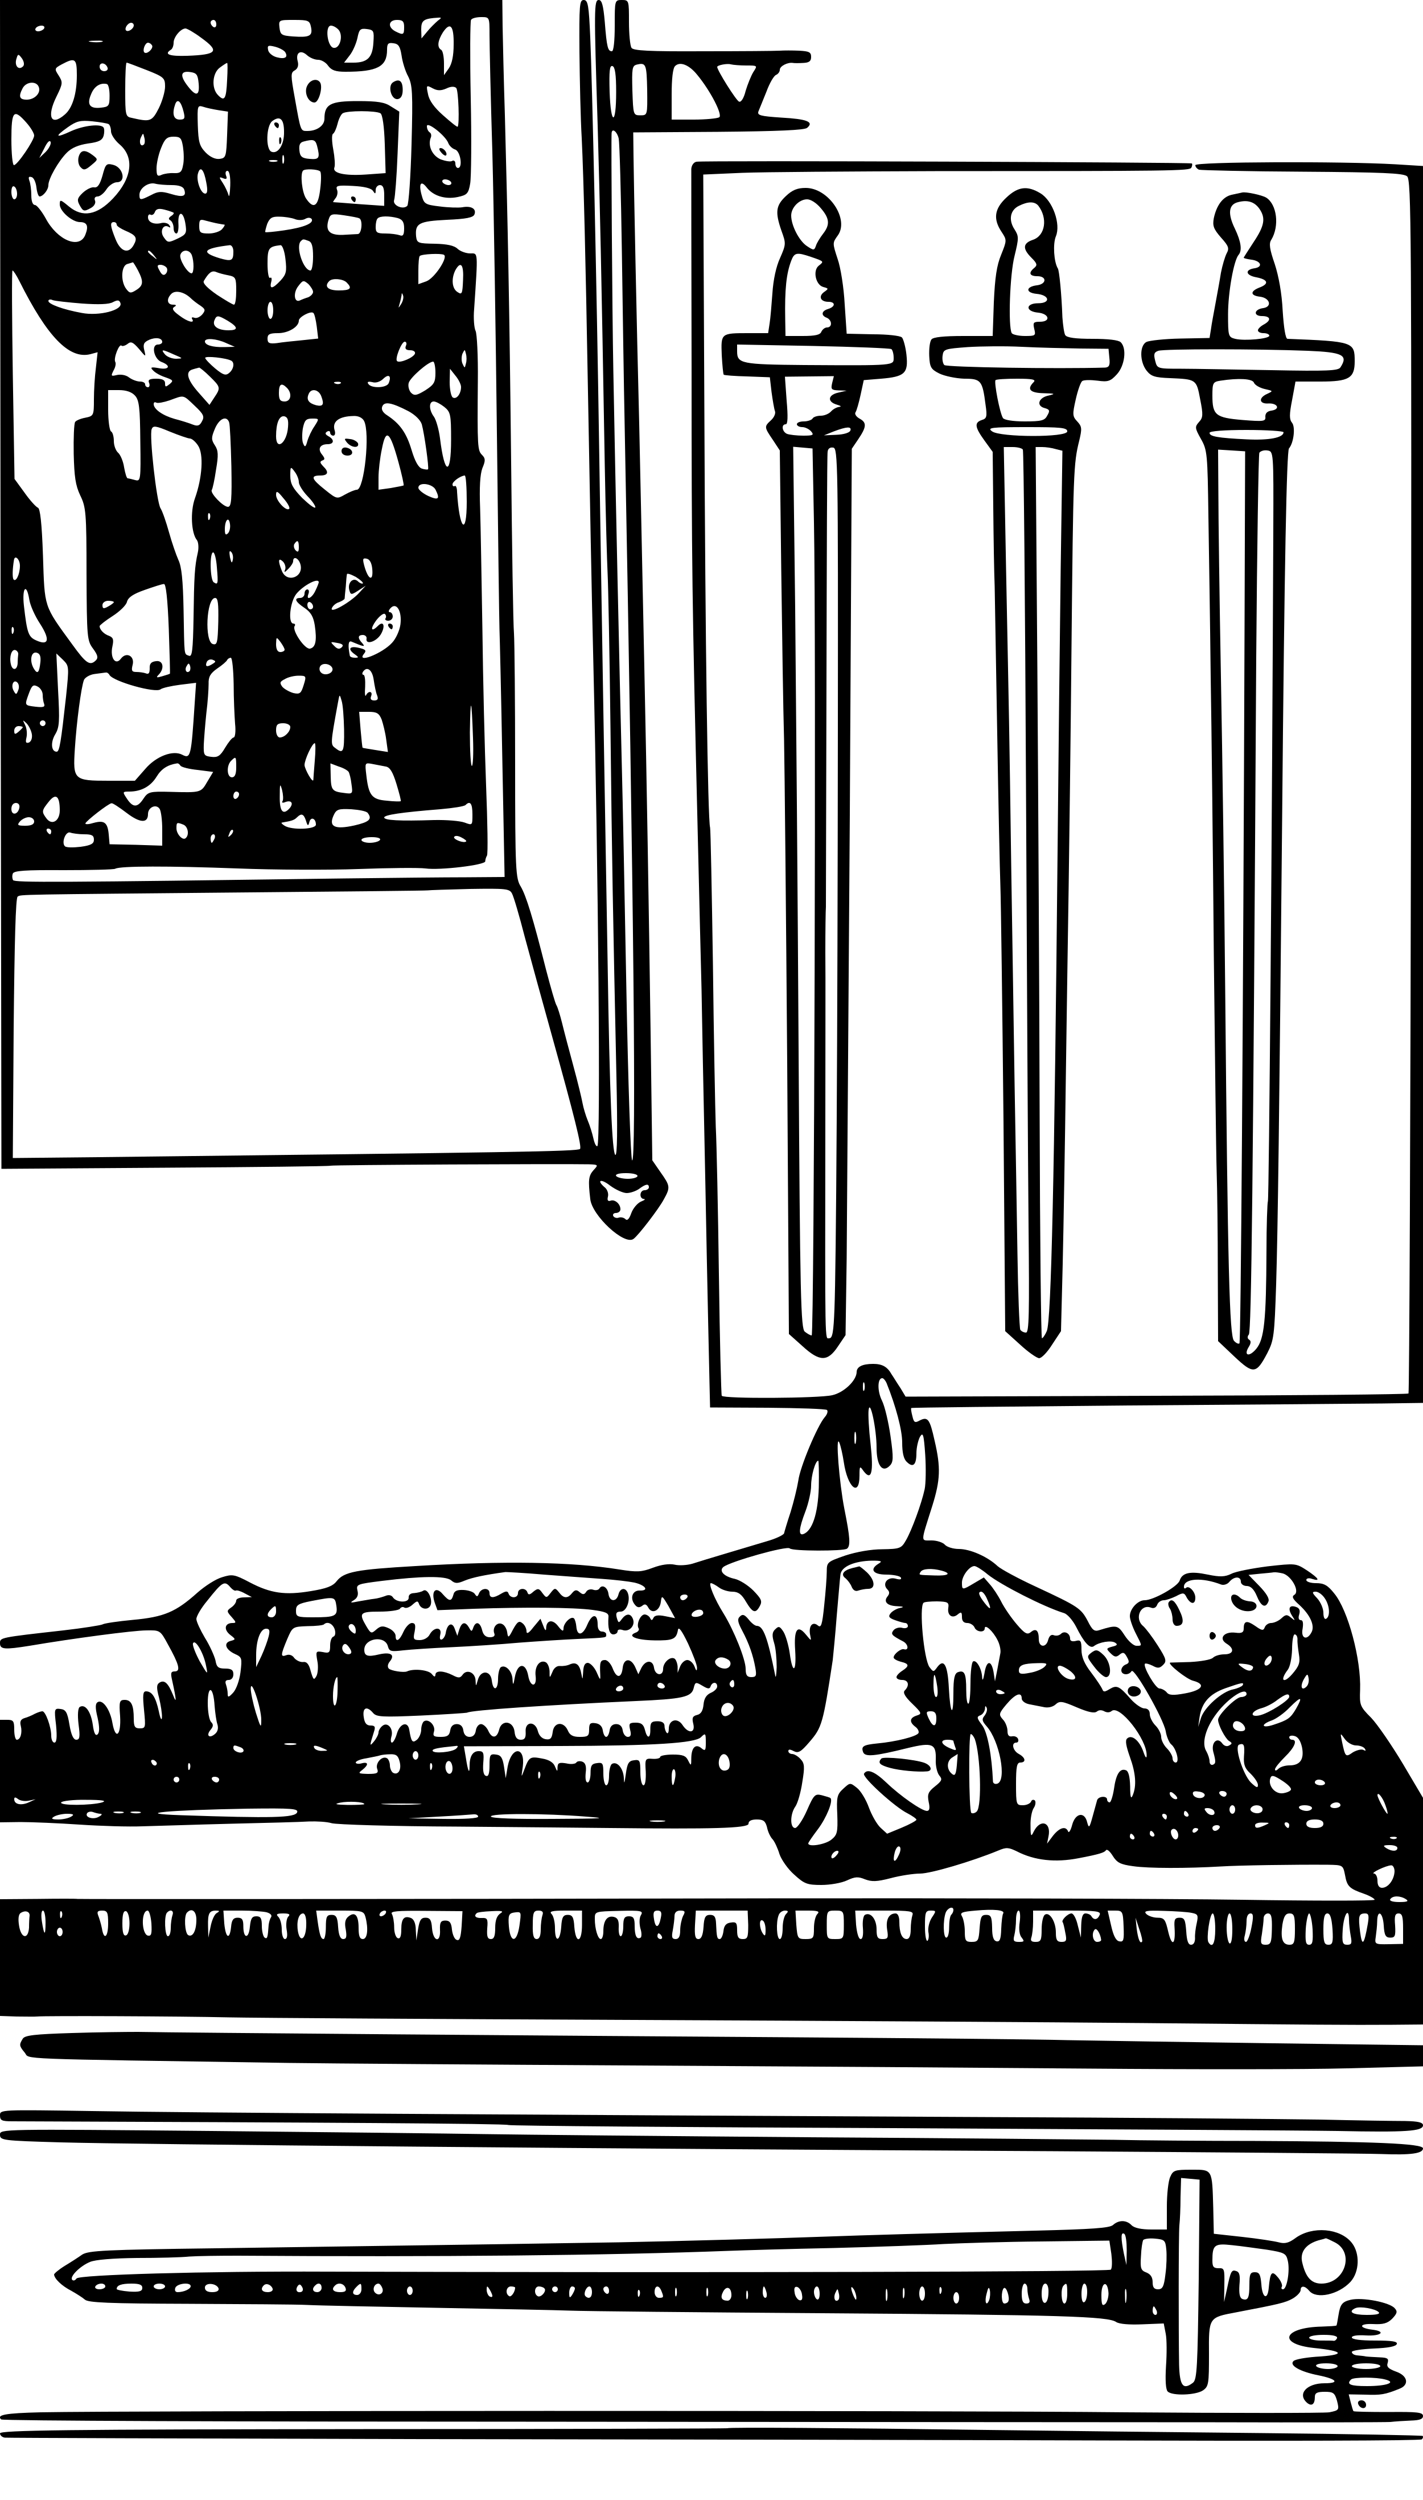 <?xml version="1.0" encoding="UTF-8"?>
<svg xmlns="http://www.w3.org/2000/svg" version="1" width="666.667" height="1170.667" viewBox="0 0 500 878">
  <path d="M.2 205.2l.3 205.3 57.5-.4c31.6-.2 57.8-.5 58.1-.7.5-.3 81.4-.7 90.8-.5 3.3.1 3.4.2 1.7 2-1.8 2-2 3.5-1.2 10.2.6 5.8 12 16.4 15.2 14 1.7-1.2 8.9-10.6 10.6-13.8 2.4-4.3 2.3-4.8-1.1-9.6l-2.9-4.2-.6-45c-.7-48.4-1.3-85.1-2.2-128-1.2-56.8-1.3-63.6-1.8-85.5-.9-35.1-1.9-84.6-2-94l-.1-8.5 29.8-.2c21.5-.2 30.3-.6 31.3-1.4 2.5-2.1 0-3.1-9.1-3.6-7.4-.5-8.5-.8-8-2.2.4-.9 1.6-4 2.8-6.9 1.1-3 2.6-5.6 3.4-5.9.7-.3 1.3-1.1 1.3-1.8 0-1.3 2.8-2.7 4.6-2.4.5.1 2.1.1 3.7 0 2-.1 2.7-.6 2.7-2.1 0-1.7-.7-2-4.2-2.2-2.4-.1-5.4-.1-6.8 0-1.4.1-13.5.2-26.9.2-19.1.1-24.6-.2-25.2-1.2-.5-.7-.9-4.8-.9-9.1 0-7.5 0-7.7-2.5-7.7s-2.5.1-2.5 9c0 5.5-.4 9-1 9-1.4 0-1.8-1.3-2.5-10.3-.5-5.7-1-7.7-2.1-7.7-1.7 0-1.7 3-.4 44 .8 28.1 1.3 49.9 2.5 119.5.3 17 .8 34.1 1 38 .2 3.8.7 28.1 1 54 .5 46.1.9 66.8 2.1 122.9.4 18.5.3 27.6-.4 27.2-1.1-.7-2-21-2.7-67.6-.3-17.9-1-57.7-1.5-88.5-.5-30.8-1.2-72.9-1.5-93.5-.8-53.4-2.4-127.2-3.1-142.8-.5-11.4-.8-13.2-2.3-13.2-1.5 0-1.6 1.8-1.5 18.2.1 10.1.4 23.7.8 30.3.7 14.7 1.4 44.4 2.1 84 .7 38.6 1.4 77 2 101 1.7 71.3 2.6 168.3 1.4 169-.4.3-1-.9-1.4-2.7-.4-1.8-1.3-4.7-2-6.3-.7-1.7-1.5-4.4-1.8-6-.3-1.7-1.7-7.5-3.2-13-1.5-5.5-3.3-12.3-4-15.2-.7-2.8-1.6-5.7-2-6.3-.4-.6-2-6.2-3.6-12.3-4.7-18.6-7-26-8.9-29.3-1.8-2.9-2-5.5-2-43 0-21.9-.2-42.6-.4-45.9-.3-3.3-.7-30.3-1-60-.6-55.8-1.2-84.2-2.2-122-.4-12.1-.7-26.2-.8-31.2l-.1-9.3H0l.2 205.2zM153.8 7.3c-.9.8-2.6 2.4-3.7 3.8l-2 2.4-.1-3.2c0-3.2.9-3.8 6-4.1 1.2-.1 1.2.1-.2 1.1zm18.2 4.9c0 3.5.4 22 1 41.3.5 19.2 1.2 63.8 1.6 99 .4 35.2.8 66 .9 68.5.1 2.5.6 23.1 1 45.7l.8 41.3-13.4.1c-7.4 0-26.4.2-42.4.4-101.2 1.4-116.4 1.5-116.9.6-.3-.5-.4-1.5-.1-2.3.4-1 4.2-1.3 17.8-1.2 9.4 0 17.7-.2 18.2-.5 1.7-1 18.9-1 43-.1 12.7.5 31.8.6 42.5.2 10.7-.4 21.3-.5 23.5-.2 5.1.7 21-1.2 21-2.5 0-.6.3-1.5.6-2 .4-.6.2-11.6-.3-24.5s-1.1-37.7-1.3-55c-.3-17.3-.6-36.5-.8-42.5-.3-7.4 0-12 .8-14.1 1.1-2.6 1.1-3.4-.1-4.6-1.6-1.6-1.7-2.7-1.5-26.1.1-8.6-.3-16.5-.8-17.5s-.8-4.5-.5-7.7C168 87.8 168 89 165.2 89c-1.4 0-3.4-.7-4.4-1.6-1.2-1.2-3.8-1.7-8-1.8-5.9-.1-6.3-.2-6.6-2.6-.4-4.6 1-5.3 10.8-5.8 6.9-.3 9.3-.8 9.7-1.9.8-2-1.2-3.1-4.3-2.5-1.3.2-4.9.1-7.9-.3-5.1-.6-5.5-.9-6.3-3.8-1.2-4.2-.3-5.5 1.7-2.9 2.3 3 6.5 4.3 10.9 3.4 3.3-.7 3.8-1.2 4.4-4.7.4-2.2.5-15.8.2-30.3-.3-14.4-.2-26.7.1-27.2.3-.6 1.9-1 3.6-1 2.9 0 2.9 0 2.9 6.2zM76 8.6c0 .8-.4 1.2-1 .9-.5-.3-1-1-1-1.6 0-.5.5-.9 1-.9.6 0 1 .7 1 1.6zm33.3 1c.6 3.1-.6 3.6-6.4 3.2-4-.3-4.4-.6-4.7-3.1C97.9 7 98 7 103.3 7c5.1 0 5.5.2 6 2.6zm32.7-.1c0 2.8-.3 2.9-3.1 1.5-2.8-1.5-2.4-4 .6-4 2 0 2.5.5 2.5 2.5zm-95-.6c0 1.2-2 2.5-2.7 1.8-.7-.7.6-2.7 1.8-2.7.5 0 .9.4.9.9zM15.5 10c-.3.5-1.3 1-2.1 1s-1.2-.5-.9-1c.3-.6 1.3-1 2.1-1s1.2.4.9 1zm103.5.5c1.7 2.1.4 6.7-1.8 6.3-2.2-.4-3.1-7.8-.9-7.8.8 0 2 .7 2.7 1.5zm40.4 5.1c0 4-.6 6.8-1.7 8.4l-1.7 2.4v-4.1c0-2.3-.4-4.5-1-4.8-1.5-.9-1.2-3.2.6-6.1 2.6-3.9 3.9-2.4 3.8 4.2zm-88.8-2.4c6.7 4.8 5.8 6-4.8 6.4-6.2.2-8.3-.5-5.8-2.1.6-.3 1-1.5 1-2.5 0-2 2.5-5 4.2-5 .5 0 3 1.4 5.4 3.2zm60.6 1.8c-.3 5.2-2.1 7-7 7h-3.3l2-2.6c1.1-1.4 2.3-4.2 2.7-6.1.6-3 1-3.4 3.3-3.1 2.4.3 2.6.6 2.3 4.8zm-95.4-.3c-1 .2-2.8.2-4 0-1.3-.2-.5-.4 1.7-.4 2.2-.1 3.2.1 2.3.4zm17.6 1.2c.7 1-1.8 3.4-2.7 2.5-.7-.8.3-3.4 1.3-3.4.5 0 1.1.4 1.4.9zm87.7 3.6c.3 2.2 1.3 5.5 2.3 7.3 1.5 3 1.7 5.6 1.2 24-.3 11.3-1 21-1.5 21.5-1.5 1.5-5.3-.2-4.6-2.1.3-.9.9-8.2 1.2-16.3l.6-14.7-2.9-1.8c-2.2-1.5-4.7-1.9-11.7-1.9-9.6 0-11.7 1.1-11.7 6.2 0 2.4-2.6 4.3-6 4.3-2.4 0-2.3.3-4.4-11.5-1.5-8.2-1.5-9 0-9.8 1-.6 1.4-1.7 1-3.2-.8-3 1-4.2 3.3-2.1 1 .9 2.7 1.6 3.9 1.6 1.1 0 2.7.9 3.5 2.1 1.2 1.6 2.6 2.1 6.1 2.1 11.2 0 14.6-1.8 14.6-7.7 0-2.2.4-2.6 2.3-2.3 1.7.2 2.3 1.1 2.8 4.3zm-40.9-1.2c1.1 1.8 0 2.6-3 1.8-1.5-.4-2.9-1.6-3-2.6-.3-1.5 0-1.7 2.4-1.1 1.6.4 3.2 1.3 3.6 1.9zm-92.1 5c-1.5 1.5-3-.1-2.4-2.4.6-2.1.7-2.1 2-.4.8 1.2.9 2.3.4 2.8zM27 26.4c0 6.4-1.5 11.5-4.2 13.8-4.9 4.3-6.5.8-2.9-6.4 2.2-4.5 2.2-4.9.7-7.3-1.5-2.3-1.5-2.5 1.1-3.9 4.7-2.5 5.3-2.1 5.3 3.8zm10.8-2.6c.2.7-.3 1.2-1.2 1.2-.9 0-1.6-.7-1.6-1.6 0-1.7 2.2-1.4 2.8.4zm13.7.8c6.1 2.4 6.5 2.8 6.5 5.8 0 1.7-1 5.2-2.2 7.6-2.4 4.7-3 4.9-9.5 3.4-2.2-.4-2.3-.9-2.3-9.9 0-5.2.2-9.5.5-9.5s3.4 1.2 7 2.6zm28.3 3.5c-.3 6.7-.9 7.7-3.2 5.3-2.4-2.4-2-7.8.7-9.7 1.2-.9 2.3-1.6 2.5-1.6.2-.1.2 2.6 0 6zm147.6 3.4c.1 9 .1 9-2.4 9s-2.5-.2-2.8-8.7c-.2-7.6-.1-8.7 1.5-9.1 3.3-.8 3.5-.2 3.7 8.8zm17.6-5.2c4.7 5.7 9 14.1 7.7 14.9-.7.4-4.7.8-8.9.8H236v-8.8c0-5.5.4-9.2 1.2-10 1.7-1.7 4.9-.5 7.8 3.1zm17.2-3.3c4 0 4 0 2.5 2.3-.8 1.3-2 4.3-2.7 6.6-.6 2.5-1.6 4.1-2.3 3.8-1-.3-7.7-11-7.7-12.2 0-.6 3.5-1.3 4.8-.9.8.2 3.2.4 5.4.4zm-45.7 9.3c0 12-1.9 11.8-2.3-.1-.2-7.3 0-9.3 1-9 .9.3 1.3 2.9 1.3 9.1zm-146.7-3c.4 4.4-.9 4.7-3.7 1.1-3-3.8-2.7-5.6.7-5.1 2.3.3 2.7.9 3 4zm-56.2 1.2c.9 2.1-1.4 4.5-4.2 4.5-2.6 0-3-1.1-1.4-4.1 1.3-2.3 4.8-2.5 5.6-.4zm24.9 3.1c0 3.6-.3 3.9-2.9 4.2-4 .5-5.2-1-3.6-4.7 1.1-2.8 3.2-4.1 5.5-3.6.6.1 1 1.9 1 4.1zm118.3-2.5c1.6-.8 2.9-.8 3.5-.2.8.8 1.2 12.9.5 13.6-.2.2-2.4-1.6-5-3.9-3.2-2.8-5-5.3-5.4-7.5-.7-3.2-.6-3.3 1.6-2.1 1.7.9 2.9.9 4.8.1zm-92.3 8.1c.6 2.4.4 2.8-1.4 2.8-2.2 0-2.7-2.2-1.5-5.5.8-2 2-.9 2.9 2.7zm12.3-.5l3.3.5-.3 8.2c-.3 7.6-.4 8.1-2.6 8.4-1.5.2-3.3-.6-4.9-2.2-2.2-2.3-2.6-3.6-2.8-9.7-.2-6.8-.1-7 1.9-6.4 1.1.4 3.6.9 5.4 1.2zm56.9 1.1c.7.5 1.3 4.5 1.5 10.9l.3 10.1-7 .5c-7.5.5-11.8-.5-11-2.5.3-.7.1-3.6-.4-6.3-.5-2.7-.6-5.2-.1-5.5.5-.3 1.2-1.9 1.6-3.5.4-1.7 1.2-3.3 1.8-3.7 1.4-1 11.8-1 13.3 0zM9.3 43.1c1.5 1.7 2.7 3.7 2.7 4.5C12 49.3 6.1 58 4.9 58c-.5 0-.9-4.1-.9-9 0-10.1.8-11 5.3-5.9zm90.5 3.2c.1 4.5-2.1 7.9-4.4 7-2.1-.8-1.9-9.2.3-10.8 2.7-2 4.1-.7 4.1 3.8zm-61.6-2.7c.4.3.8 1.4.8 2.5s1.3 3.1 2.9 4.5c5.4 4.5 4.6 11.9-2.2 19.1-5.6 5.9-10.7 6.8-15.5 2.8-3-2.5-3.2-2.5-3.2-.7 0 2.4 4.4 6.2 7.1 6.2 2.5 0 3.1 1.4 1.9 4.4-2 5.3-9.9 2-14-5.8-1.4-2.5-3.1-4.6-3.7-4.6-.8 0-1.3-1.3-1.3-3.4 0-1.9-.3-4.2-.7-5.2-.4-1.2-.2-1.5.8-1.2.8.2 1.5 1.9 1.7 3.6.2 1.8.7 3.2 1.1 3.2 1.2 0 3.1-2.3 3.1-4 0-2.2 3.5-8.4 6.5-11.4 1.7-1.7 4.1-2.7 7.4-3.2 3.8-.5 5-1.1 5.5-2.7.3-1.1.3-2.4 0-2.9-.9-1.4-6.8-.8-11.3 1.2-5.6 2.6-6.1 2.1-1.3-1.3 3.1-2.2 4.4-2.5 8.6-2.1 2.8.3 5.3.7 5.8 1zm119.3 6.6c.3.9 1.4 2 2.4 2.3 1.9.6 2.8 6.5 1 6.5-.5 0-.9-.7-.9-1.6 0-.8-.5-1.2-1.1-.9-.5.4-2.3.1-4-.5-3-1.3-4.6-4.7-3.6-7.5.4-.8.2-1.7-.3-2-.6-.4-1-1.3-1-2.2 0-1.8 6.5 3.3 7.5 5.9zm59.9-1.5c.3 1.6.8 19.2 1.1 39.3.3 20.1.7 48 1 62 3.2 168.5 4.1 259.1 2.6 257.5-.5-.6-1.4-27.3-2-59.5-.6-32.2-1.3-67.5-1.6-78.5-.9-36.3-2.2-96-3-139.5-.4-21.1-.8-81.1-.6-83.3.2-1.9 2-.4 2.5 2zm-166.8 2c-1.1 1.1-1.9-.6-1.1-2.4.8-1.7.8-1.7 1.2 0 .3 1 .2 2.1-.1 2.4zm13.7.9c.3 2 .4 4.9 0 6.5-.4 2.3-1 2.8-3.2 2.7-1.4-.1-3.4.2-4.3.6-1.5.7-1.8.3-1.8-2.3 0-1.7.7-4.9 1.6-7.1 1.3-3.3 2.1-4 4.4-4 2.4 0 2.8.5 3.3 3.6zM16 53.4l-2.2 2.1 1.8-3.5c1-2.1 1.9-3 2.2-2.1.2.7-.6 2.3-1.8 3.5zm95.4-2.2c1.1 4.3.8 4.9-2.6 4.6-2.7-.2-3.4-.8-3.6-3-.2-1.9.2-2.8 1.5-3.1 3.4-.9 4.1-.7 4.7 1.5zm-11.7 6c-.3.7-.5.2-.5-1.2s.2-1.9.5-1.3c.2.7.2 1.9 0 2.5zm-2.4-.5c-.7.2-1.9.2-2.5 0-.7-.3-.2-.5 1.2-.5s1.9.2 1.3.5zm-24.8 7.5c.5 2.6.4 3.8-.4 3.8-1.6 0-3.3-4.9-2.5-7.2.8-2.7 2.1-1.2 2.9 3.4zm40-4c.4.4.4 3.2 0 6.3-.7 6-2.3 7.1-4.9 3.3-1.5-2.1-2.2-8.8-1.1-9.9.7-.7 5.2-.5 6 .3zm-31.6 5c-.1 2.9-.4 4.4-.6 3.3-.3-1-1.2-3-2-4.2-1.4-2.1-1.4-2.3.1-1.7 1.2.5 1.5.2 1-1-.3-.9-.1-1.6.5-1.6.7 0 1.1 2 1 5.2zm77.6-1.2c.3.5-.1 1-.9 1s-1.8-.5-2.1-1c-.3-.6.1-1 .9-1s1.8.4 2.1 1zm-98.2 1c2.5 0 4 .5 4.4 1.5.9 2.5-.4 2.9-4.7 1.6-3.3-1-4.5-.9-6.9.4-3.8 1.9-4.1 1.9-4.1-.1 0-2.3 3.1-4.5 5.5-3.9 1.1.3 3.7.5 5.8.5zM6 68.1c0 1-.4 1.9-1 1.9-.5 0-1-1.2-1-2.6 0-1.4.4-2.3 1-1.9.6.3 1 1.5 1 2.6zm125.1-1c.7 1.1.9 1.1.9-.4 0-.9.7-1.7 1.5-1.7 1.1 0 1.5 1.1 1.5 3.6v3.7l-8.7-.6c-4.9-.4-9-.7-9.2-.7-.2 0 .2-.6.8-1.4.6-.7.9-2.1.5-3-.5-1.4.2-1.6 5.6-1.3 4 .2 6.5.8 7.1 1.8zM61 74.7c.2.2-.2.8-.9 1.2-.9.6-1 1.1-.2 1.5.6.4 1.1 1.6 1.1 2.7 0 1 .4 1.9 1 1.9.5 0 .8-1.5.7-3.3-.3-4.6 1.6-4.9 2.4-.4.6 3.6.4 4-2.7 5.5-3.2 1.5-3.5 1.5-4.8-.4-1.6-2.1-.3-4.9 1.7-3.7.6.4.7.1.2-.6-.4-.7-1.6-1-2.7-.8-2.6.7-4.8-.2-4.8-2 0-.8.4-1.2.9-.9.5.3 1.2-.1 1.5-.9.4-1.1 1.3-1.4 3.3-.9 1.6.4 3 .9 3.3 1.1zm65.3 2c1.2.7.8 5.3-.5 5.5-.7 0-3.2.2-5.5.3-4.6.1-6.1-1.5-4.8-5.5.6-1.9 1.2-2 5.3-1.4 2.6.4 5 .8 5.5 1.1zm-22.8.2c1.1.5 2.8.5 3.7 0 1-.6 1.9-.5 2.3 0 .9 1.5-2.8 3-9.7 4-3.5.5-6.4.8-6.6.6-.1-.1.2-1.4.7-2.9.9-2.1 1.7-2.6 4.3-2.5 1.8 0 4.2.4 5.3.8zm36.3-.3c1.6.5 2.2 1.4 2.2 3.6 0 2.3-.4 2.9-1.6 2.4-.9-.3-3.1-.6-5-.6-2.9 0-3.4-.3-3.4-2.3 0-1.3.3-2.7.7-3 .8-.9 4.1-.9 7.1-.1zm-63.3 1.9c1.1.2 2.2.4 2.4.4.2.1-.2.8-.9 1.6S75.2 82 73.4 82c-3 0-3.4-.3-3.4-2.6 0-2.3.3-2.5 2.3-1.9 1.2.3 3.1.8 4.2 1zm-35.5.4c0 .5 1.4 1.4 3 2.1 3.8 1.6 4.4 2.5 3 5-1.8 3.3-4.6 2.5-6.4-2-1.9-4.7-2-6-.6-6 .6 0 1 .4 1 .9zm67.4 5.7c1.2.4 1.6 2 1.6 5.5 0 2.7-.4 4.9-.9 4.9-2.5 0-5.3-8.4-3.4-10.3.8-.8.8-.8 2.7-.1zM82 88.3c0 3.3-.6 3.6-4.8 2.4-6.9-2.1-5.7-3.5 3.6-4.6.6 0 1.2.9 1.2 2.2zm18.3 2.7c.5 4.3.3 5.3-1.7 7.5-2.8 3-4 3.2-3.3.5.3-1.1.1-1.8-.4-1.4-.5.3-.9-1.9-.9-5 0-5.5.4-6 4.6-6.5.6 0 1.4 2.1 1.7 4.9zm-46.2-1.3c1.3 1.6 1.2 1.7-.3.4-1-.7-1.8-1.5-1.8-1.7 0-.8.8-.3 2.1 1.3zm13.3-.1c.8 2.2.8 6.4-.1 6.4-1.5-.1-4.5-5.1-3.9-6.6.7-1.9 3.2-1.8 4 .2zm88.6-.1c1.5.9-3.3 8.2-6.2 9.3l-2.8 1v-4.7c0-2.6.2-5 .5-5.2.7-.7 7.5-1 8.5-.4zM48.5 95c2 3.9 1.9 5.3-.7 6.9-1.9 1.2-2.3 1.1-3.5-.5-2-2.7-1.7-8.2.5-8.7.9-.3 1.8-.5 1.9-.6.1 0 .9 1.2 1.8 2.9zm10.1-.9c.3.6.2 1.5-.4 2.1-.7.7-1.4.3-2.1-1.1-1-1.7-.9-2.1.3-2.1.8 0 1.8.5 2.2 1.1zm104.1 4.3c-.2 4.8-.4 5.2-1.9 4.2-2-1.2-2.3-4.7-.8-7.7 1.9-3.4 3-2 2.7 3.5zm-155.9.3c9.8 19.6 17.5 27.5 24.9 25.7l2.6-.7-.6 5.4c-.4 3-.7 8-.7 11.2 0 5.6-.1 5.8-3 6.4-1.7.3-3.3 1-3.6 1.5-.4.6-.6 5.6-.5 11.2.2 8 .6 11 2.3 14.6 2 4.1 2.2 6 2.2 27.6.1 22.3.2 23.4 2.3 26.2 1.6 2.2 1.9 3.2 1 4.1-2.1 2.1-3.5 1.1-8.4-5.7-10-13.7-9.6-12.6-10.2-31-.4-11.6-1-16.7-1.8-16.9-.7-.3-2.8-2.6-4.7-5.3l-3.5-4.8-.6-36.6C4.2 111.5 4.1 95 4.4 95c.3 0 1.4 1.7 2.4 3.7zm73.5-2c2.5.5 2.7.9 2.7 5.4 0 2.7-.3 4.9-.8 4.9-.4 0-3.1-1.6-6-3.5-3.3-2.3-5-4-4.6-4.8 1.7-2.9 2.8-3.8 4.3-3.2.9.4 2.8.9 4.4 1.2zm29.7 5.8c0 .7-.8 1.5-1.7 1.9-1 .3-2.3.8-2.9 1.1-2 1-2.5-2.6-.6-5 1.6-2.1 1.8-2.2 3.5-.8.9.9 1.7 2.2 1.7 2.8zm11.8-3.3c2.1 2.1 1.3 2.8-2.8 2.8-3.8 0-5.2-1.4-3.3-3.3 1.1-1.1 4.8-.8 6.1.5zM67 104.7c.8.8 2.4 2 3.5 2.7 1.7 1.2 1.7 1.6.6 3-.8.9-2 1.5-2.8 1.2-.8-.3-1.1-.1-.8.4 1.1 1.7-1.5 1.1-4.5-1.2-2.2-1.6-2.7-2.4-1.8-3 .9-.5.8-.8-.4-.8-2.1 0-2.4-2-.6-3.8 1.4-1.4 4.5-.7 6.8 1.5zm74 2c-1.1 1.7-1.1 1.7-.6 0 .3-1 .6-2.4.7-3 0-.9.2-.9.5 0 .3.7 0 2-.6 3zm-112.2-.1c5.8.4 9.6.3 10.9-.5 1.6-.8 2.2-.8 2.6.3 1 2.5-7.5 4.7-13.6 3.5-6.6-1.2-11.7-3.1-11.7-4.2 0-.5.7-.7 1.5-.3.8.3 5.4.8 10.3 1.2zM96 109c0 1.6-.4 3-1 3-.5 0-1-1.4-1-3 0-1.7.5-3 1-3 .6 0 1 1.3 1 3zm15.3 5.7l.5 4.2-5.7.6c-3.1.3-7.1.7-8.8 1-2.7.3-3.3 0-3.3-1.6 0-1.5.7-1.9 3.7-1.9 3.6 0 7.3-2.2 7.3-4.4 0-1.3 4.2-3.5 5.1-2.7.4.3.9 2.5 1.2 4.8zm-31.2-2c3.6 2.2 3.7 3.3.2 3.3-3.7 0-5.7-1.4-5-3.4.8-2 1.2-2 4.8.1zM57 120.1c0 .5-.7.9-1.5.9-2.5 0-1.4 5.1 1.2 6.1 3.5 1.3 2.8 2.9-.9 2.2-2.8-.5-3.1-.3-2 .8.7.8 2.7 1.9 4.3 2.4 2.8 1 2.9 1.2 1.5 2.4-1.4 1.1-1.6 1.1-1.6-.3 0-1.1-.9-1.6-3.1-1.6-2.4 0-3 .4-2.5 1.5.3.8.1 1.5-.4 1.5-.6 0-1-.5-1-1 0-.6-.8-1-1.8-1s-2.7-.6-3.8-1.4c-1.1-.9-2.9-1.2-4.3-.9-2.1.5-2.2.4-1.2-1.6.7-1.2.9-2.5.6-3-.7-1.2 1.4-6.6 2.2-5.7.3.3 1.3 0 2.1-.6 1.2-1 1.9-.7 4 1.7 2.5 3 2.5 3 1.9.5-.5-2-.2-2.8 1.6-3.6 2.4-1.1 4.7-.7 4.7.7zm22.5.4l3 1.3-3.7.1c-4.1.1-6.8-.7-6.8-2s4.1-1 7.5.6zm63.1 1c-.4 1 .1 1.5 1.5 1.5 1.2 0 1.9.5 1.7 1.2-.5 1.4-5.4 3.5-6.3 2.6-.8-.8 1.6-6.8 2.7-6.8.6 0 .8.7.4 1.5zm-81.5 3c3.3 1.4 3.3 1.4.8 1.5-1.5 0-3.2-.7-3.9-1.5-1.6-1.9-1.1-1.9 3.1 0zm102.6 3.2c-.4 1.7-.4 1.7-1.2 0-.4-.9-.4-2.5 0-3.5.8-1.6.8-1.6 1.2 0 .3 1 .3 2.6 0 3.5zm-82.4-1c1.2.7.8 3-.8 4.3-1.2 1-2.1.7-4.9-1.6-1.9-1.6-3.5-3.3-3.5-3.7-.1-.8 7.5 0 9.2 1zm71.7 4.2c0 3.4-.5 4.2-3.6 6.2-3 1.8-3.8 2-5 .8-.7-.8-1.1-2.3-.8-3.4.5-1.9 6.9-7.5 8.6-7.5.4 0 .8 1.8.8 3.9zm-79.3 1.3c3.8 3.7 3.9 4 1.6 7.4l-1.7 2.6-3.8-4.3c-4.1-4.6-4.8-7.5-2-8.2.9-.3 1.9-.5 2.2-.6.2 0 1.9 1.3 3.7 3.1zm88.3 3.7c0 2.4-1.6 4.5-2.9 3.7-.6-.4-1.1-2.8-1.1-5.4l.1-4.7 1.9 2.4c1.1 1.3 2 3.1 2 4zm-25.4-1.4c-.6 1.8-6.2 2-7.2.3-.5-.7 0-.9 1.4-.6 1.2.4 2.8-.1 3.9-1.2 1.9-1.8 2.9-1 1.9 1.5zm-16.9.1c-.3.3-1.2.4-1.9.1-.8-.3-.5-.6.6-.6 1.1-.1 1.7.2 1.3.5zm-18.9 1.6c1.9 1.9 1.5 4.8-.8 4.8-1.6 0-2-.7-2-3 0-3.2.9-3.7 2.8-1.8zm-53.4 2.7c1.5 1.6 1.8 4.2 1.9 16.1.2 13.7.1 14.1-1.8 13.6-1.1-.3-2.3-.6-2.6-.6-.4 0-.9-1.7-1.3-3.9-.3-2.1-1.3-4.4-2.1-5.1-.8-.7-1.5-2.5-1.5-4.1 0-1.5-.4-3.1-1-3.4-.5-.3-1-3.7-1-7.6V137h3.8c2.6 0 4.5.7 5.6 1.9zm65.5.3c1.1 2.9.6 3.7-1.9 3.1-2.5-.7-3.4-1.9-2.6-3.8.8-2.3 3.6-1.8 4.5.7zm-44.5 3.3c3.1 2.9 3.5 3.8 2.6 5.4-.8 1.6-1.5 1.9-3.3 1.2-1.2-.5-4.1-1.4-6.4-2-4.2-1.2-7.3-3.4-7.3-5.2 0-.6.4-.8.9-.5.5.3 2.6-.1 4.7-.8 5.2-1.9 4.6-2.1 8.8 1.9zm75.1 1.9c2.4 1.3 4.2 3.1 4.7 4.6.9 3.2 2.6 15.4 2.2 15.8-.1.2-1.1.1-2.1-.2-1.3-.4-2.5-2.6-3.7-6.6-1.8-6-4.1-9.2-8.5-12.1-1.6-1-2.2-2.1-1.8-3.1.7-1.9 3.2-1.5 9.2 1.6zm12.6-1.5c2.2 1.8 2.4 2.6 2.4 11.5 0 12.9-2.3 12.6-3.9-.5-.4-3.1-1.4-6.5-2.1-7.5-1.8-2.4-1.9-5.4-.1-5.4.8 0 2.4.9 3.7 1.9zm-54.9 7.1c-.4 5.6-4.2 8.5-4.2 3.2 0-4.6 1.1-7.3 2.9-7 1.2.3 1.5 1.3 1.3 3.8zm26.7-2.2c2.2 4.1.1 24.2-2.5 24.2-.7 0-2.6.8-4.2 1.7-2.8 1.6-2.9 1.6-7-1.7-4.8-3.8-5.2-5-1.7-5 2.8 0 3.2-1.2 1-3.3-1.1-1.2-1.2-1.6-.2-2 .9-.3.9-.7-.1-2-1.7-2-.8-3.7 1.9-3.7 2.3 0 2.5-1.6.3-2.8-1.1-.6-1.3-1.1-.5-1.6.6-.4 1.1-.2 1.1.3 0 .6.5 1.1 1.1 1.1.6 0 .8-.8.5-1.8-1-3.1 1.4-5 6.6-5.1 1.7-.1 3.1.6 3.7 1.7zm-47.4.5c.3.7.6 7.6.8 15.5.2 11.6 0 14.2-1.2 14.2-1.7 0-6.3-4.8-5.7-5.9.3-.4 1-3.6 1.5-7.1.9-5.2.8-6.8-.4-8.6-1.3-2-1.3-2.7 0-5.8 1.5-3.6 4.1-4.8 5-2.3zm30 1.4c-1 1.4-2.1 3.8-2.5 5.2-.6 2.2-.9 2.3-1.5.8-.4-.9-.4-3.3-.1-5.2.6-2.9 1.1-3.5 3.3-3.5 2.5 0 2.5 0 .8 2.7zM66.7 154c.7 0 2 1.1 2.9 2.5 2 3 1.5 11.2-1.1 18.5-1.7 4.7-1.3 12.3.7 14.7.5.7.7 2.6.3 4.4-1.1 4.8-1.3 8.2-1.5 23.1-.2 11.2-.5 13.6-1.6 13.1-1.8-.7-1.6.5-1.9-16.1-.2-10.5-.7-15.2-1.8-17.5-.8-1.8-2.3-6.1-3.3-9.7-1-3.6-2.3-7.4-3-8.5-1.4-2.3-4-25.6-3.1-27.8.5-1.3 1.4-1.2 6.4.9 3.2 1.3 6.4 2.4 7 2.4zm73.3 8.3c1.2 4.4 2 8 1.8 8.2-.2.1-2.2.5-4.5.9l-4.3.6v-4.3c0-2.4.5-6.9 1.2-10.1 1.4-7.3 2.8-6.2 5.8 4.7zm-35 7c0 1 1.4 3.2 3 4.9 1.7 1.7 2.9 3.5 2.8 4-.2.5-2.2-1-4.6-3.3-3.3-3.4-4.2-5-4.2-7.8 0-3.3.1-3.4 1.5-1.5.8 1 1.5 2.7 1.5 3.7zm59 6.9c0 12.4-2.6 9.8-3.4-3.4 0-1.4-.4-2.4-.8-2.1-.5.2-.8 0-.8-.6 0-1 2.8-3 4.3-3.1.4 0 .7 4.1.7 9.2zm-11-4.3c1.7 3.4 1.1 3.9-2.5 2.3-1.9-.9-3.5-2.2-3.5-2.9 0-2.1 4.8-1.5 6 .6zm-51.4 6.8c-1 1-4.6-2.8-4.6-4.9 0-1.6.5-1.4 2.6 1.2 1.5 1.7 2.4 3.4 2 3.7zm-27.9 3.5c-.3.8-.6.5-.6-.6-.1-1.1.2-1.7.5-1.3.3.3.4 1.2.1 1.9zm6.4 5.1c-.8.8-1.1.4-1.1-1.4 0-3.3 1.4-4.7 1.8-1.9.2 1.2-.1 2.7-.7 3.3zm24.9 4.9c0 1.6-.3 1.9-1.1 1.1-.6-.6-.8-1.6-.5-2.2 1.1-1.7 1.6-1.3 1.6 1.1zm-23.2 4.4c-.3 1.4-.5 1.2-1-.9-.3-1.9-.2-2.5.4-1.9.6.6.8 1.8.6 2.8zm-5.6 2.6c.5 5.9.4 6.3-1.1 5.3-1.3-.8-1.5-10.5-.2-10.5.5 0 1.1 2.4 1.3 5.2zM7 198.7c0 3.1-1.5 6-2.3 4.7-.4-.8-.3-3.7.2-6.7.3-2 2.1-.3 2.1 2zm93.2 1.3c-.5 1.2-.2 1.1 1.1-.2.9-.9 1.7-2.1 1.7-2.7 0-1.9 1.8-1.2 2.5.9 1.5 4.7-4.8 7-6.5 2.4-1.4-3.5-1.2-4.7.4-3.2.7.7 1.1 2 .8 2.8zm30.6-.2c.4 4.3-1.2 4.1-2.6-.4-.9-3.1-.8-3.5.6-3.2 1.1.2 1.8 1.5 2 3.6zm-3.3 5.1c-.3.2-1.1-.1-1.7-.7-1.6-1.6-3.7.3-3.1 2.9.5 1.9.7 1.9 3.2.3l2.6-1.7-2.3 2.5c-3 3.3-10.4 7.5-9.6 5.4.3-.8 1.4-1.8 2.5-2.1 1-.4 1.9-.9 2-1.3 0-.4.2-2.3.4-4.2.1-1.9.3-3.9.4-4.3 0-.5 1.4 0 3.1.9 1.6 1 2.7 2 2.5 2.3zm-15.5-.4c0 .2-.5 1.6-1.2 3-1.2 2.6-3.4 3.6-2.4 1 .3-.8.1-1.5-.4-1.5-.6 0-1 .7-1 1.5s-.7 1.5-1.5 1.5c-2.3 0-1.8 1.3 1.5 3.5 2.2 1.5 3.1 3 3.6 6.1.8 5.4.3 7.8-1.7 8.2-1.8.3-6.3-6.3-5.4-7.9.4-.5.1-.9-.4-.9-2 0-1.2-7.6 1-10.4 2.4-3 7.9-5.9 7.9-4.1zm-52.7 16.2c.3 8.6.5 15.8.4 15.9-.1.1-1.3.5-2.7.9-2 .6-2.3.5-1.2-.6 2.1-2.2 1.5-5.1-1-4.7-1.7.2-2.3.9-2.2 2.6 0 1.6-.4 2.1-1.3 1.7-.8-.3-2.3-.5-3.4-.5-1.6 0-1.8-.5-1.3-2.5.8-3.1-2.2-4.7-4.1-2.2-1.9 2.6-3.9-.3-3-4.3.5-2.4.3-3.1-1.2-3.7-1.8-.6-3.3-2.2-3.3-3.4 0-.3 2-1.9 4.5-3.5s4.8-3.8 5.1-5c.4-1.6 2.2-2.8 6.2-4.2 3.1-1.1 6.2-2.1 6.8-2.1.7-.1 1.3 5.2 1.7 15.6zm-49-10.1c.3 2 2 5.8 3.8 8.5 3.6 5.6 3 7.8-1.4 5.8-2.7-1.2-3.2-2.5-4.3-12.2-.7-6.3.9-8.2 1.9-2.1zm66.4 7.7c-.2 7.5-.4 8.3-1.9 7.9-3-.8-2.3-16.2.8-16.2 1 0 1.2 2 1.1 8.3zM40 211.5c0 .2-.9.9-2 1.5-1.6.9-2 .8-2-.5 0-.8.9-1.5 2-1.5s2 .2 2 .5zm70 1.6c0 .5-.4.9-1 .9-.5 0-1-.7-1-1.6 0-.8.5-1.2 1-.9.6.3 1 1 1 1.6zm30.7 6.2c-.3 2.2-1.6 5-2.9 6.4-3.4 3.8-12.8 7.5-9.9 3.9.9-1.1.6-1.5-1.5-2-3.4-.9-4.4.2-2 2 1.7 1.2 1.8 1.4.3 1.4-.9 0-1.8-.3-1.8-.8-.7-3.6-.5-5.2.5-4.9 4.5 1.9 5.1 2 3.9.6-1.7-1.8-1.6-2.9.2-2.9.8 0 1.4.6 1.3 1.2-.5 2.4 3.3 1.3 5-1.4 1.7-2.9 1-5-1-3-2.4 2.4-2.8 1.1-.7-1.8 1.2-1.6 2.6-2.7 3.1-2.4.4.3.6 1 .3 1.5-.4.5.1.9.9.9.9 0 1.6-.7 1.6-1.5s-.5-1.5-1-1.5c-.6 0-.5-.6.2-1.4 2.1-2.3 4.1 1 3.5 5.7zm-136 2.9c-.3.8-.6.5-.6-.6-.1-1.1.2-1.7.5-1.3.3.3.4 1.2.1 1.9zm95.3 6c0 .4-.7.8-1.5.8-1 0-1.5-1-1.5-2.8.1-2.6.1-2.6 1.5-.8.8 1.1 1.5 2.3 1.5 2.8zm20.1-.9c-.8.8-1.6.7-2.7-.5-1.4-1.4-1.4-1.5 1.1-1 1.9.3 2.3.8 1.6 1.5zM6.4 229.8c-.1.7-.2 2.1-.2 3.2-.2 2.5-1.9 2.6-2.4.2-.6-2.6.3-5.3 1.6-4.9.6.2 1.1.9 1 1.5zm7.8 2.7c-.4 3.7-1 4.4-2.2 2.5-1.7-2.6-1.2-6.2.8-5.8 1.2.3 1.6 1.2 1.4 3.3zm9 12.2c-1.8 16.2-2.3 19.3-3.3 19.3-1.9 0-2.2-3.3-.5-6.1 1.5-2.5 1.6-4.6 1-15.6l-.6-12.8 2.3 2.2c2.2 2.2 2.2 2.3 1.1 13zm51.6-11.6c-2 1.3-2.8 1.1-2.2-.5.3-.8 1.2-1.2 2.1-.9 1.2.5 1.2.7.1 1.4zm7.3 7.1c0 5.1.3 11.4.5 14 .3 2.7 0 4.8-.5 4.8s-1.8 1.6-3 3.6c-1.7 2.9-2.6 3.5-4.9 3.2-2.5-.3-2.7-.6-2.6-4.3.1-2.2.5-7.2.9-11 .5-3.9.8-8.5.8-10.3-.1-2.5.6-3.7 3-5.4 1.8-1.2 3.4-2.6 3.5-3 .2-.4.8-.8 1.3-.8s.9 4.2 1 9.2zm-15.5-4.5c-1 1-1.9-.5-1-1.8.6-1.1.8-1.1 1.2 0 .2.7.1 1.5-.2 1.8zm50.2-1c.5 1.7-2.6 2.9-4 1.5-.6-.6-.7-1.5-.3-2.2.9-1.4 3.7-.9 4.3.7zm14.5 4c.3 2.1.8 4.6 1.2 5.5.5 1.3.2 1.8-1 1.8-1.1 0-1.5-.5-1.1-1.5.7-1.8-1-2-1.8-.3-.3.7-.5-.6-.3-3 .1-2.3-.1-4.2-.6-4.2-.4 0-.5-.5-.2-1 1.4-2.2 3.3-.8 3.8 2.7zm-92.8-1.6c1.5 2.3 16.1 6.4 17.9 5 .6-.5 3.7-1.2 6.8-1.6l5.7-.7-.5 7.3c-1.2 18.4-1.4 19.5-4.3 18-3.3-1.8-9.3.5-13.1 5l-3.6 4.1h-9.2c-12.3 0-12.6-.3-11.9-11.2.6-9.4 2.2-21.6 3.2-24.2.4-.9 2.1-1.9 3.8-2.1 1.8-.2 3.5-.5 3.9-.5.4-.1 1 .3 1.3.9zm68.2 3.5c-.9 2.9-1.3 3.3-3.6 2.8-1.4-.4-3.2-1.4-3.9-2.2-1-1.4-.9-1.8.9-2.7 1.1-.7 3.3-1.2 4.8-1.2 2.7 0 2.8.1 1.8 3.3zM6.4 242.4c-.6 1.6-.8 1.7-1.6.2-1.1-1.9 0-4.2 1.3-2.9.6.6.7 1.8.3 2.7zM15 244c0 1 .2 2.5.5 3.2.4 1.1-.3 1.3-3 1-4-.5-3.9-.4-2.3-4.8 1-2.7 1.5-3.1 3-2.3 1 .5 1.8 1.8 1.8 2.9zm105.9 12.2c.1 8-.3 8.7-3.1 6.5-1.7-1.2-1.7-1.5.9-15.7.6-3.3.6-3.4 1.3-1 .5 1.4.8 6 .9 10.2zm45.3 3c.2 5.4 0 9.8-.4 9.8s-.7-5.3-.7-11.8c.2-13.2.6-12.4 1.1 2zm-32.1-6.5c.5 1.5 1.3 4.6 1.6 7l.6 4.4-4.4-.7c-2.4-.4-4.5-.7-4.5-.8-.1-.1-.4-2.9-.7-6.4l-.5-6.2h3.4c2.8 0 3.6.5 4.5 2.7zm-122.9 5.2c.2 1.4-.3 2.6-1.1 2.9-1 .3-1.2-.1-.8-1.8.3-1.3.1-3.3-.5-4.4-.9-1.9-.9-1.9.5-.6.8.8 1.7 2.6 1.9 3.9zM16 254c0 .5-.4 1-1 1-.5 0-1-.5-1-1 0-.6.5-1 1-1 .6 0 1 .4 1 1zm86 1.3c0 1.7-2 3.7-3.7 3.7-.7 0-1.3-1.1-1.3-2.5 0-2 .5-2.5 2.5-2.5 1.4 0 2.5.6 2.5 1.3zm-94 .1c0 .2-.7.9-1.5 1.6-1.2 1-1.5 1-1.5-.4 0-.9.7-1.6 1.5-1.6s1.5.2 1.5.4zm102.6 11.8c-.3 3.5-.5 6.5-.5 6.7-.2 1.3-3-3.7-3.1-5.2 0-1.9 2.7-7.7 3.6-7.7.3 0 .3 2.8 0 6.2zM83 269.5c0 2.4-.5 3.5-1.5 3.5-1.8 0-2-4.1-.3-5.8 1.7-1.7 1.8-1.6 1.8 2.3zm-19.6-.6c.3.5 3 1.2 6 1.5l5.5.7-2.1 3.5c-2.2 3.8-2.2 3.8-13 3.5-7.2-.2-7.8 0-9.4 2.4-2.1 3.2-3.7 3.2-5.8 0-1.6-2.4-1.6-2.5.8-2.5 4.2 0 7.5-1.8 9.6-5.2 1.7-2.8 3.9-4.2 7.2-4.7.4-.1.9.3 1.2.8zm59.1 2.2c.3.5.8 2.4 1 4.3.5 3.4.4 3.5-2.5 3.1-4.3-.5-4.7-1-4.8-5.9l-.1-4.5 2.9 1.1c1.7.5 3.2 1.4 3.5 1.9zm13-1.9c1.5.2 2.5 1.9 3.8 6.1 1 3.3 1.7 6 1.5 6.1-.2.1-2.4.1-4.9-.2-5.3-.4-6.4-1.9-7.2-9.1-.5-4.2-.5-4.3 2.1-3.8 1.5.3 3.6.7 4.7.9zm-36.2 12.1c-.4.6 0 .8.9.4 2.1-.8 3 .3 1.7 2-2.4 2.8-3.7 1.4-3.6-4 0-4.4.1-4.8.8-2.3.4 1.6.5 3.4.2 3.9zM84 278.9c0 .6-.4 1.3-1 1.6-.5.3-1-.1-1-.9 0-.9.5-1.6 1-1.6.6 0 1 .4 1 .9zm-63 5.7c0 3.8-2.8 5.4-4.7 2.8-1.7-2.3-1.7-2.7.8-5.8 2.5-3.2 3.9-2.1 3.9 3zm-14.2-.9c-.5 2.5-2.8 2.8-2.8.4 0-1.2.6-2.1 1.6-2.1.9 0 1.4.7 1.2 1.7zm37.7 1.8c4.7 3.6 7.5 3.7 7.5.4 0-2.4 2.9-3.7 4.1-1.8.5.8.9 4 .9 7.1v5.8l-9.2-.3-9.3-.2-.3-3.5c-.4-4.2-1.6-5-5.3-4-1.6.5-2.9.6-2.9.2.1-.8 8.2-7.1 9.2-7.1.4-.1 2.8 1.5 5.3 3.4zm121.5.5c0 3.9 0 3.9-2.7 2.9-1.6-.6-6.4-1-10.8-.9-12.2.4-17.5.1-17.5-.9 0-.9 5.9-1.8 19.7-2.9 4.5-.4 8.5-1 8.9-1.5 1.6-1.6 2.4-.5 2.4 3.3zm-36.8-.5c1.7 2.2.5 3.2-4.7 4.4-6.8 1.5-9.1.5-7.3-3.5 1-2.2 1.7-2.4 6.2-2.2 2.8.2 5.4.7 5.8 1.3zm-21.7 2.7c.6 2 .8 2 1.2.5.5-2 2.3-1.3 2.3.9 0 1.7-8.5 2-11 .4-.8-.5-1.3-1-1-1.1 3.6-.6 4.4-.9 5.3-1.8 1.6-1.6 2.4-1.3 3.2 1.1zm-95.5.3c0 1-1 1.5-3.1 1.5-2.7 0-3-.2-1.9-1.5.7-.8 2.1-1.5 3.1-1.5 1.1 0 1.9.7 1.9 1.5zm52.4 1.1c1.6.6 2.2 3.5.9 4.7-1 1.1-3.3-1.3-3.3-3.4 0-2.1.1-2.2 2.4-1.3zM18 292c0 .5-.2 1-.4 1-.3 0-.8-.5-1.1-1-.3-.6-.1-1 .4-1 .6 0 1.1.4 1.1 1zm63.1 1.3c-1 .9-1.1.8-.5-.6.3-1 .9-1.5 1.2-1.2.3.3 0 1.1-.7 1.8zm-51.5-.3c2.7 0 3.4.4 3.4 1.9 0 1.4-1 2-4.7 2.5-2.6.3-5 .3-5.5-.2-1.3-1.3.3-5.4 1.9-4.8.8.3 3 .6 4.9.6zm45.8 1.5c-.4.8-.8 1.5-1 1.5-.2 0-.4-.7-.4-1.5s.4-1.5 1-1.5c.5 0 .7.7.4 1.5zm88.4 1c-.8.8-4.8-.8-4.2-1.6.3-.5 1.4-.4 2.5.2 1.2.6 1.9 1.2 1.7 1.4zm-30.3-.5c-.3.5-1.9 1-3.6 1-1.6 0-2.9-.5-2.9-1 0-.6 1.6-1 3.6-1 2.1 0 3.3.4 2.9 1zm46.4 18.8c.6 1.1 2.6 7.9 4.5 15.3 2 7.4 6.3 23.1 9.6 34.9 7.8 28 10.5 38.8 9.8 39.5-.8.9-23.1 1.2-169.8 2.9l-29.5.3.3-45.6c.3-30.5.7-45.8 1.4-46.2 1.2-.8-1.4-.7 81.8-1.5 33.8-.3 61.9-.6 62.3-.7.5-.1 7.1-.3 14.7-.5 12.8-.2 14-.1 14.9 1.6zM224 413c0 .5-1.5 1-3.4 1s-3.8-.5-4.1-1c-.4-.6 1-1 3.4-1 2.3 0 4.1.4 4.1 1zm-3.8 6c1.3 0 3.3-.7 4.4-1.5 2.3-1.7 3.4-1.9 3.4-.5 0 .5-.7 1-1.5 1-1.8 0-2 3-.2 3.1.6 0 .2.4-1.1.9-1.3.6-2.8 2.4-3.4 4.1-.7 2-1.4 2.7-2 2.1-.6-.6-1.6-.8-2.3-.6-.7.3-1.6.1-2-.5-.3-.6.1-1.1.9-1.1.9 0 1.6-.6 1.6-1.3 0-1.9-2-3.6-3.5-3-.9.3-1.2-.2-.9-1.4.3-1.1-.2-2.5-1-3.2-3.2-2.7-1.5-3.3 1.8-.7 1.9 1.4 4.5 2.6 5.8 2.6z"></path>
  <path d="M108 30c-1.3 2.3.2 6 2.5 6 1.5 0 3-5.3 2-7-1-1.6-3.4-1.1-4.5 1zM138.1 28.9c-2 1.3-.6 6.3 1.7 5.9 1.1-.2 1.7-1.3 1.7-3.2 0-3.2-1.2-4.1-3.4-2.7zM96.5 44c.3.5.8 1 1.1 1 .2 0 .4-.5.4-1 0-.6-.5-1-1.1-1-.5 0-.7.4-.4 1zM98.1 49.6c0 1.1.3 1.4.6.6.3-.7.2-1.6-.1-1.9-.3-.4-.6.2-.5 1.3zM27.6 55.2c-.3 1.3 0 2.9.8 3.6 1 1.1 1.7.9 3.7-.8 2.4-2 2.4-2 .5-3.5-2.8-2.1-4.3-1.9-5 .7zM36 61.7c-.9 3.1-1.7 4.3-2.9 4.1-.9-.2-2.7.7-4 1.9-1.9 1.8-2.1 2.5-1.2 4.2 1.3 2.4 1.6 2.5 4.1 1.1 1.1-.6 1.7-1.7 1.4-2.5-.4-.9 0-1.5.9-1.5.8 0 2.2-1.1 3.1-2.5.9-1.4 2.6-2.5 3.7-2.5 3.3 0 2.2-5.2-1.3-6.1-2.4-.6-2.7-.4-3.8 3.8zM155 53.5c.7.9 1.5 1.3 1.7 1.1.7-.7-.7-2.6-1.9-2.6-.6 0-.6.6.2 1.5zM123.5 70c.3.5.8 1 1.1 1 .2 0 .4-.5.4-1 0-.6-.5-1-1.1-1-.5 0-.7.4-.4 1zM121.9 155.4c1.6 1.9 4.4 2.1 3.9.3-.3-.6-1.5-1.4-2.8-1.5-2.1-.3-2.2-.2-1.1 1.2zM120 158.4c0 1 .9 1.6 2.1 1.6 2.4 0 2.1-2.3-.4-2.8-1-.2-1.7.3-1.7 1.2zM136.5 220c.3.5.8 1 1.1 1 .2 0 .4-.5.4-1 0-.6-.5-1-1.1-1-.5 0-.7.4-.4 1zM244.7 56.8c-1 .2-1.7 1.3-1.8 2.5 0 1.2 0 32.6.1 69.7 0 69.2.2 82.5 2.1 161 .6 25 1.2 50.9 1.4 57.5.1 6.6.7 38.5 1.4 71 .6 32.4 1.3 62.8 1.4 67.4l.2 8.4 20.2.1c11.1.1 20.5.4 20.9.8.4.5 0 1.6-.8 2.5-2.6 3-8.7 17.5-9.3 22.3-.4 2.5-1.6 7.4-2.7 11-1.2 3.6-2.2 7-2.3 7.5-.2.6-2.9 1.9-6.1 2.8-3.3 1-9.7 2.9-14.4 4.3-4.7 1.4-10 3-11.8 3.6-1.8.5-4.6.7-6.2.3-1.9-.4-4.7 0-7.6 1.1-4 1.5-5.5 1.6-11.8.6-16.7-2.7-40.3-3.1-71.6-1.2-20.8 1.2-25.1 2-27.7 5.3-1.4 1.8-3.6 2.6-9.1 3.5-9 1.5-14.1.8-21.5-3.1-5.3-2.8-6.1-2.9-9.6-1.8-2.2.6-6.1 3.1-8.8 5.5-7.5 6.7-11.6 8.5-22.6 9.5-5.3.5-10.1 1.2-10.7 1.6-.6.3-6.8 1.3-13.8 2.1C-.1 575.1 0 575.1 0 577.1c0 2.2 1.6 2.3 10.4.9 15.3-2.6 36.5-5.4 41-5.4 4.8-.1 4.9-.1 7.6 4.9 3.9 7 4.6 9.5 2.4 9.5-1.4 0-1.5.6-.9 3.2 1.5 6.8 1.6 8.5.3 5.1-1.7-4.2-3-5.4-4.7-4.4-1.1.7-1.2 1.7-.2 5.4.6 2.5 1.1 5.6 1 6.9-.1 1.3-.6.3-1.1-2.2-1.1-5-2.4-7-4.5-7-1.1 0-1.2 1.3-.7 6.5.6 6.2.6 6.5-1.5 6.5-1.7 0-2.1-.6-2.1-3.4 0-4.8-.9-6.6-3.2-6.6-1.8 0-2 .6-1.6 5.7.4 6.8-1.6 8.6-2.7 2.4-.8-4.7-3.4-8.4-5.2-7.3-.8.5-.9 1.9 0 5.5.7 3.3.7 5.1 0 5.8-.7.7-1.3-.3-1.7-3.4-.7-4.7-2.7-7.4-4.6-6.2-.6.4-.8 2.7-.4 6.1.6 4.4.4 5.4-.8 5.4-1 0-1.8-1.7-2.4-5.3-.7-4.3-1.3-5.3-3.1-5.5-2.2-.3-2.3-.1-1.6 5.7.4 4.3.2 6.1-.6 6.1-.6 0-1.1-1.1-1.1-2.4 0-3.1-2-8.6-3.1-8.6-.5 0-1.7.4-2.7.9-.9.5-2.5 1.2-3.6 1.5-1.3.4-1.7 1.2-1.3 2.7.6 2.4-.1 4.9-1.4 4.9-.5 0-.9-1.6-.9-3.5 0-3.1-.3-3.5-2.5-3.5H0v36l7.2-.1c4 0 13.4.4 20.8.9s17.3.8 22 .6c4.7-.1 18.6-.6 31-.9 12.4-.3 24.8-.6 27.5-.8 2.8-.1 6.4.1 8 .6 1.7.5 21.5 1.1 44 1.2 22.6.2 46.9.4 54 .5 35.5.4 48.5.1 48.5-1.5 0-1 1-1.5 2.9-1.5 2.3 0 3 .5 3.6 2.7.3 1.6 1.2 3.5 2 4.3.7.8 1.8 3.2 2.4 5.2.7 2 3 5.3 5.2 7.2 3.5 3.2 4.5 3.6 9.5 3.6 3.1 0 7.1-.7 9-1.6 2.8-1.3 3.9-1.4 6.3-.4 2.4.9 4.1.9 9.1-.4 3.4-.9 8-1.6 10.3-1.6 3.7 0 18-4.2 27.5-8.1 2.8-1.2 3.6-1.1 6.5.3 6.2 3.2 13.5 4 21.7 2.4 7.4-1.4 9.1-2 9.6-2.8.4-.5 1.4.4 2.4 2 1.5 2.4 2.7 3 7.1 3.6 5.4.8 18.9.8 30.9.1 6.1-.4 26.3-.7 37.7-.6 5.1.1 5.2.1 5.9 3.6.7 4 1.5 4.8 6.7 6.6 2 .7 3.7 1.7 3.7 2.1 0 .4-21 .4-46.7 0-25.8-.4-100.6-.6-166.3-.5-140 .3-241.7.3-242.8.2-.4-.1-6.7-.1-13.9 0L0 667v41l5.8.2c3.1 0 6.4.1 7.2 0 2.8-.3 50.5-.1 67.5.3 9.4.2 72.8.6 141 .9 68.2.3 149.4.8 180.5 1.1 61.9.6 71.3.7 87.3.6l10.7-.1v-79.6l-7.1-12c-3.9-6.5-8.9-13.8-11.1-16.1-4-4-4.1-4.5-3.9-9.8.4-10.6-4.2-28-9.1-33.9-2.3-2.9-3.6-3.6-6.4-3.6-1.9 0-3.4-.5-3.4-1.1 0-.6.9-.8 2-.4 3.1 1 2.4-.2-1.8-3-3.9-2.5-3.9-2.5-13.8-1.4-5.4.7-11.2 1.8-12.7 2.6-2.3 1.1-3.9 1.2-8.3.3-6.2-1.3-9-.7-9.9 2.1-.7 2.1-9.2 6.9-12.3 6.9-2.4 0-5.2 3-5.2 5.6 0 1.1.9 3.7 2 5.9 2.4 4.7 2.4 4.5.3 4.5-1 0-2.8-1.6-4.1-3.6-2.4-3.7-2.8-3.8-8.9-1.9-1.8.6-2.5 0-4.1-3.2-2.4-4.5-3.3-5.1-18.1-12-6.3-2.9-12.4-6.2-13.6-7.3-3.5-3.3-9.6-6-13.6-6-2 0-4.2-.7-4.9-1.5-.7-.8-2.8-1.5-4.7-1.5-3.9 0-3.9 1.1.3-12.2 2.8-9 3-13.4.8-22.8-1.7-7.7-2.4-8.6-5.3-7.1-1.6.9-2 .7-2.5-1.5-.4-1.5-.6-2.8-.4-2.9.2-.2 34.3-.5 75.8-.9 41.5-.3 81.9-.6 89.8-.7l14.2-.2V58.3l-9.7-.6c-18.9-1.1-70.3-.9-70.3.3 0 .6.6 1.3 1.3 1.6.7.2 17.1.6 36.4.7 28 .2 35.3.5 36.7 1.6 1.5 1.3 1.6 16.9 1.4 214.1-.2 117.1-.6 213.1-.9 213.4-.3.3-40.2.7-88.6.8l-88.1.3-1.8-3c-1.1-1.6-2.4-3.8-3.1-4.8-1.5-2.7-3.3-3.7-6.5-3.7-3.8 0-5.8 1-5.8 2.9-.1 3-4.5 7.2-8.6 8.1-4.7 1.1-38.1 1.3-38.8.2-.2-.4-.7-19.5-1-42.5-.3-22.9-.8-46.3-1.1-52-.2-5.6-.7-31.3-1-57.1-.4-25.7-.8-47.3-1-48-.8-2.6-1.7-65.3-2-144.7l-.4-84.6 13.7-.6c7.5-.3 38-.5 67.7-.6 84.2 0 89.4-.1 90.1-1.2.3-.6.4-1.2.2-1.5-.5-.4-171.6-1.1-174.1-.6zm66.8 428.9c3.3 8.2 5.5 16.5 5.5 20.9 0 3.5.5 5.8 1.6 6.8 2.2 2.2 3.4 1.1 3.4-3 0-2 .6-4.5 1.2-5.7 1.1-1.9 1.4-1.1 1.9 6.3.3 4.7.2 10.1-.2 12-1.1 5.1-4.6 14.6-6.6 18-1.6 2.8-2.1 3-8.3 3.1-3.9 0-9 .9-13 2.2-6.3 2.2-6.5 2.3-6.5 5.7 0 1.9-.4 7.2-.9 11.8-.7 7-1.1 8.1-2.3 7-1.9-1.5-3.3.4-2.6 3.6.4 2 .4 2-1.5-.3-3-3.7-4.3-1.9-3.8 5.5.5 7.7-.9 8.6-1.9 1.1-.4-2.8-1.4-6.3-2.2-7.6-1.3-2-1.7-2.1-2.9-.9-1.1 1-1.2 2.2-.4 4.8.6 1.9.9 5.7.9 8.5-.1 2.7-.3 4.1-.5 3-2.7-13.5-4.2-17.5-6.5-17.5-.6 0-1.9-1-2.9-2.3-1.4-1.7-2.1-1.9-3-1-1 .9-.8 2 .8 5 2.4 4.5 3.8 8.6 4.6 13 .5 2.8.3 3.3-1.4 3.3-1.5 0-2-.7-2-2.9 0-3.3-4.1-13.5-7.8-19.5-3.2-5.1-5.4-10.6-4.4-10.6.4 0 1.7.7 2.8 1.5 1 .8 3.2 1.5 4.7 1.5 2.1 0 3.3.9 4.8 3.5 2.4 4 3.4 4.3 4.9 1.5.9-1.7.5-2.5-2.3-5.4-1.9-1.9-4.8-3.7-6.5-4.1-3.8-.8-5.7-2.8-4-4.2 2.7-2 22.3-7.5 23.3-6.5.9 1 18.9 1 20.1.1 1.3-1 1.1-3.9-.9-13.9-1.8-9.1-3.2-26.5-1.8-23.4.5 1.2 1.2 4.3 1.6 7 1.3 8.8 5.5 12.4 5.5 4.6 0-3.3.1-3.5 1.4-1.6 2.8 3.7 3.6.6 2.5-9.4-.6-5.1-.9-10.5-.7-12 .5-4.1 2.8 6.6 2.8 13.2 0 6.2 2 9 4.6 6.4 1.3-1.3 1.4-2.7.3-10.4-.7-4.9-2-10.5-3-12.5-1.7-3.4-1.6-7.9.1-7.9.4 0 1.1.8 1.5 1.7zm-7.8 2.5c-.3.7-.5.2-.5-1.2s.2-1.9.5-1.3c.2.7.2 1.9 0 2.5zm-3 18.5c-.3 1-.5.2-.5-1.7s.2-2.7.5-1.8c.2 1 .2 2.6 0 3.5zm-13 15.7c-.3 9.3-2.3 15.3-5.5 16.4-1.7.5-1.5-2 .8-8 1.1-2.9 2-7 2-9 0-3.6 1.5-8.8 2.5-8.8.2 0 .3 4.2.2 9.4zm21.1 26.7c-3.4 2-2.1 3.9 2.6 3.9 2.5 0 4.8.5 5.1 1 .4.7-.2.9-1.9.4-2.9-.7-4.7 1.9-2.8 3.8.8.8.8 1.5.1 2.4-1.6 1.9-.2 3.4 3.4 3.5 2.2.1 2.5.3 1 .6-1.2.2-2.7 1.1-3.3 1.8-1 1.2-.7 1.7 1.5 2.5 1.4.5 3.1 1 3.6 1s.9.5.9 1.1c0 .6-.9.9-2 .6-1-.3-2.4.1-3 .8-1.1 1.4-.8 1.8 3.4 4 1.8 1 2 3.3.2 2.7-1-.3-3.6 1.7-3.6 2.9 0 .5 1.1 1.1 2.5 1.5 3 .7 3.1 1.5.5 3.2-1.1.7-2 1.7-2 2.2 0 .6.9 1 2 1 2.2 0 2.7 1.9.9 3.7-.7.7 0 2.1 2.6 4.6 3.4 3.3 3.5 3.6 1.6 4.2-2.5.8-2.7 2.3-.4 4 .9.7 1.3 1.7 1 2.2-.8 1.2-7.9 3-14.5 3.6-4.9.5-5.7 1-4.9 3.1.7 1.7 4 1.4 15.7-1.5 8.7-2.1 10-1.5 9.8 4.2-.1 2.1.5 4.5 1.2 5.4 1.2 1.4 1 1.9-1.5 3.9-2.4 1.9-2.7 2.8-2.2 5.4.5 2.2.3 3.2-.6 3.2-1.8 0-9.3-5.2-14.2-9.9-4.2-4-6.8-5-7.9-3.2-.8 1.2 10.9 11.8 15.2 13.9 1.7.9 3.2 1.9 3.2 2.3 0 .3-2.3 1.6-5.2 2.8l-5.1 2.1-2.3-2.1c-1.3-1.2-3.1-4.4-4.1-7.1-1-2.8-2.9-5.9-4.2-6.9-2.4-1.9-2.4-1.9-4.8.3-2.2 2-2.4 3-2.1 9.1.2 6.2 0 7.1-2.1 8.8-2.1 1.7-8.1 2.7-8.1 1.3 0-.3 1.5-2.5 3.4-5 3-4 5.4-9.9 4.4-10.9-.1-.2-1.5-.6-3-1-2.4-.6-2.8-.3-5.3 5.4-1.5 3.4-3.4 6.1-4.1 6.1-1.9 0-1.8-5 .1-7.6.8-1.2 1.9-5 2.4-8.5.9-5.4.8-6.6-.6-8.1-.9-1-2.2-1.8-3-1.8-.7 0-1.3-.5-1.3-1 0-.7.6-.7 1.9 0 1.6.8 2.5.3 5.5-3.2 4.4-5.1 4.8-6.4 8.2-28.8.2-1.9.9-8.9 1.4-15.5.6-6.6 1.1-13.1 1.3-14.4.2-2.9 4.9-4.9 11.2-5 3.2 0 3.6.2 2.3 1zm38.2 3.8c4.6 3.7 19.7 11.4 26.8 13.6 1.2.3 3.1 2.5 4.3 4.8 2.8 5.6 4.9 7.9 6.3 6.8 1.8-1.4 6-2.1 7.4-1.2 1 .6.8 1-1 1.4-2.1.6-2.2.7-.6 2.3 1.4 1.4 2 1.5 3.2.5 1.2-1 1.7-.8 2.6.9.9 1.6.8 2.1-.5 2.6-.8.3-1.5 1.2-1.5 2 0 1.7 2.6 1.9 3.6.3.9-1.4 11.2 16.7 12 21.1.3 1.9 1.2 4 1.9 4.6 1.8 1.4 3.1 6.4 1.6 6.4-.6 0-1.1-.7-1.1-1.5s-.9-2.4-2-3.5-2-2.9-2-4-.9-2.9-2-4-2-2.9-2-4c0-1.3-.7-2-1.9-2-1 0-3.2-1.5-4.8-3.3-4-4.6-4.9-5-7.4-3.5-1.8 1.1-2.2 1.1-2.6 0-.3-.7-2-3.3-3.9-5.8-2.4-3.1-3.4-5.5-3.4-8 0-3.1-.3-3.6-2-3.1-1.3.3-2 0-2-.8 0-1.9-2-2.9-3.2-1.7-.6.6-1.7.8-2.5.5-.9-.4-1.6.2-2 1.6-.7 2.9-3.3 2.7-3.3-.2 0-3.1-1-4-2.8-2.5-1.2 1-2.1.6-4.9-2.7-1.9-2.2-4.4-5.8-5.5-8-1.1-2.2-3-5-4.1-6.2l-2-2.3-3.4 2c-4.2 2.5-4.3 2.5-4.3-.2 0-2.3 2.6-5.8 4.4-5.8.6 0 2.7 1.3 4.6 2.9zm-16.2-1.3c3.7 1 2.5 1.9-2.5 1.7-5.9-.2-5.5-.1-4.8-1.3.7-1.1 3.9-1.3 7.3-.4zM191.1 553c6.8.5 16 1.2 20.4 1.5 4.4.3 9.5.9 11.4 1.3 3.9.9 5.3 2.9 1.9 2.8-2.6-.1-3.6 2.7-1.7 5 .8 1 1.5 1.1 2.5.4.9-.8 1.5-.7 2.2.6 1.3 2.4 4 1.1 4.4-2 .3-2.4.4-2.4 2.7 1.5l2.3 4.2-3.5-.7c-2.4-.5-3.7-.3-4.1.6-.5 1-.7 1-1.2 0-.3-.6-1.2-1.2-1.9-1.2-1.5 0-3 3.5-2.1 4.9.3.5-.2 1.2-1.1 1.5-3.1 1.2.3 2.6 6.6 2.7 6.6.1 7.7-.4 8.3-3.6.2-1.4 1.3 0 3.6 4.8 1.7 3.7 3.2 7.6 3.1 8.5 0 1.2-.3 1.1-.9-.6-.5-1.2-1.6-2.2-2.5-2.2-.9 0-2 1-2.5 2.2l-.9 2.3v-2.2c-.1-1.2-.6-2.5-1.1-2.8-1.5-.9-4 1.4-4 3.6 0 2.7-2.8 2.4-3.2-.4-.4-2.8-2.9-2.8-4.4 0l-1.1 2.3-1.1-2.5c-1.5-3.3-4-3.2-4.4.2-.4 3.7-2.1 3.9-3.5.3-.6-1.6-1.8-3-2.7-3-1.7 0-1.9.8-1.7 5 .1 2.3 0 2.2-1.3-.8-.8-1.7-2.2-3.2-3.1-3.2-1 0-1.5 1-1.6 3.2-.2 2.8-.2 2.9-.6.8-.6-3.4-1.8-4.4-4-3.5-1 .5-2.6.7-3.6.6-1-.1-2.1.7-2.6 2.1-1 2.3-1 2.3-1-.3-.1-1.5-.7-2.9-1.5-3.2-2.1-.8-3.8 1.7-3.4 4.9.5 4.1-1.9 4-2.6-.1-.9-4.8-3.8-4.5-4.7.5-.5 2.9-.7 3-.8.9-.1-2.9-2.4-5.4-4.1-4.4-.5.3-1 2.2-1 4.1 0 4-1.7 4.6-2.2.6-.4-3.6-3.9-3.8-4.9-.2-.7 2.4-.7 2.4-.8.2-.1-2.8-3-4.1-4.5-2.1-.9 1.3-1.5 1.3-3.6.2-3.2-1.6-6-1.7-6-.1-.1.9-.5.7-1.3-.3-1.1-1.4-6.3-2-8.7-.9-1.1.5-5.6-.2-6.4-1-.5-.6-.4-1.5.3-2.4 2-2.4.5-3.5-3.6-2.6-4.1 1-5.3.6-5.3-1.6 0-4.1 7.3-5.2 8.3-1.2.5 1.8 1.1 1.9 5.4 1.4 2.6-.3 10.2-.8 16.8-1.1 6.6-.3 17.4-1 24-1.6 6.6-.5 15.8-1.1 20.5-1.3 10.7-.5 10-.4 10-1.6 0-.6-.7-1-1.5-1-.9 0-1.5-.9-1.5-2.4 0-4-1.9-4-3.6-.1-1.6 3.9-3.6 4.3-3.9.7-.1-1.2-.5-2.5-.8-2.8-1-1-3.7 1.6-3.7 3.5 0 1.2-.5 1-1.9-.8-1.9-2.5-4.1-2.2-4.2.7 0 1.1-.4.9-1-.8l-1-2.5-2.5 3c-1.6 2.1-2.4 2.5-2.4 1.4 0-.9-.6-2.2-1.4-2.8-1.2-1-1.8-.6-3.3 2.1-1.6 3.1-1.8 3.2-2.1 1-.2-1.3-1-2.6-1.9-2.9-1.7-.7-3.4 1.4-2.6 3.4.3.8-.2 1.3-1.6 1.3-1.4 0-2.3-.8-2.7-2.5-.7-2.8-2.2-3.3-3.1-.9-.5 1.5-.7 1.5-1.5 0-1.3-2.2-2.5-2-3.4.6l-.7 2.3-.9-2.4c-.9-2.7-2.7-1.8-3.2 1.5-.2 1-.8 2-1.4 2.2-.6.2-.8-.5-.5-1.7.7-2.8-2.2-2.8-3.7-.1-.6 1.2-2.1 2-3.5 2-2.2 0-2.4-.3-1.8-3 .4-2.3.2-3-1-3-.8 0-2.1 1.3-2.9 3-1.4 3.2-2.8 4-2.8 1.5 0-.9-1.1-2.1-2.5-2.7-2-.9-2.8-.8-4.3.5-1.7 1.5-1.9 1.5-3.5-1.2-2.7-4.6-2.3-5.1 4.7-5.1 3.6 0 6.8-.5 7.1-1 .4-.6 1.1-.8 1.6-.4.6.3 1.8-.1 2.8-1 1.7-1.5 1.9-1.5 2.4-.1.8 1.8 3.3 2 4 .2.8-2.1-1.1-5.9-2.5-5.1-.7.5-2.2.8-3.3.9-1.2 0-2 .6-1.9 1.6.1 1.9-4.4 1.8-5.6-.2-.5-.7-1.5-.9-2.6-.4-1.1.4-2.8.9-3.9 1-1.1.1-3.6.6-5.5.9-2.9.6-3.2.5-1.7-.4 1.3-.8 1.7-1.9 1.3-3.4-.5-2.2-.1-2.3 8.7-3.4 13.6-1.7 22.3-1.8 24.2-.2 1.4 1.2 2.2 1.2 4.8.1 2.7-1.1 7-2 14.3-3 .6 0 6.7.3 13.5.9zm259.7-.4c3 .9 6 6.3 4 7.5-1 .6-.6 1.5 1.8 3.6 3.8 3.5 5.5 7.3 4.2 9.6-1.6 3-3.8 2.1-3.1-1.3.3-2 .1-3-.6-3-.8 0-1-.8-.6-2 .4-1.4.1-2.2-1-2.6-2.4-.9-3.1.4-1.6 2.9 1.3 2 1.3 2.1-.3.8-1.4-1.2-1.9-1.1-3.4.3-1 .9-2.6 1.6-3.6 1.6-.9 0-1.9.7-2.2 1.5-.5 1.3-1 1.2-3.4-.5-2.9-2-4-1.8-4 1 0 1.3-.7 1.7-2.9 1.4-4-.5-6 2-3.2 3.8 3 1.8 2.6 3.8-.7 3.8-1.5 0-3.3.5-4 1.2-.7.7-4.3 1.3-8 1.5-3.7.1-6.8.2-7 .2-1.2.3 5.8 5.9 8.1 6.4 4.5 1.2 3.2 3.3-2.8 4.4-4.3.8-5.8.7-6.6-.4-.6-.7-1.8-1.3-2.5-1.3-1.4 0-5.9-7.8-5.1-8.7.3-.2 1.5.1 2.7.7 1.8 1 2.5.9 3.7-.3 1.3-1.3 1.1-2.1-1.9-6.8-1.9-3-4.2-6-5.1-6.8-3.2-2.6-1-7.9 2.7-6.5 1 .4 1.8 0 2.2-1 .3-.9 1.4-1.6 2.3-1.6.9 0 2.8-.7 4.3-1.4 2.6-1.4 2.9-1.3 3.8.5 1.4 2.4 3 2.5 3 0 0-2.1-2.3-4.5-3.3-3.4-.4.3-.7.2-.7-.4 0-3 6.4-3.4 13.1-.8.9.3 2.2-.1 2.9-1 1.6-1.9 4-2 4 0 0 .8.9 1.5 2.1 1.5 1.3 0 2.5 1.1 3.5 3.5 1.5 3.7 3.1 4.5 4.1 1.9.4-1-.8-2.9-3.2-5.4l-3.8-3.9 3.9-.4c2.2-.2 4.4-.4 4.9-.5.6-.1 2 .1 3.3.4zM81 557.5c.7.8 1.5 1.3 1.9 1.1.3-.2 1.7.2 3.1 1l2.5 1.3-2.7.1c-1.6 0-2.8.5-2.8 1.1 0 .7-.8 1.8-1.7 2.4-1.7 1.2-1.7 1.4.1 3.4 1.6 1.8 1.7 2.1.3 2.1-2.7 0-3.2 2.2-.9 4.1 2.1 1.6 2.1 1.7.2 2.2-2.6.7-1.7 3.1 1.6 4.6 2.4 1.1 2.5 1.4 1.9 6.4-.4 3-1.5 6-2.6 7.2-1.6 1.7-1.9 1.7-1.9.3 0-.9-.3-2.3-.6-3.2-.4-1.1-.1-1.6 1-1.6.9 0 1.6-.8 1.6-2 0-1.5-.7-2-2.9-2-2.4 0-3-.5-3.4-2.9-.4-1.6-2-5.2-3.7-7.9-1.6-2.7-3-5.7-3-6.6 0-1 1.7-3.9 3.8-6.4 5.4-6.8 6.1-7.2 8.2-4.7zm265.8 4c1.7 3.8 1.4 4.3-.8 1.5-2.1-2.7-2.5-4-1.2-4 .5 0 1.4 1.1 2 2.5zm118.6-.3c1.8 2.5 2.1 6.4.6 7.3-.6.4-1-.6-1-2.1s-1-3.8-2.2-5.1c-1.8-1.9-1.9-2.3-.5-2.3.9 0 2.3 1 3.1 2.2zm-223.9-.2c-.3.5-1 1-1.6 1-.5 0-.9-.5-.9-1 0-.6.7-1 1.6-1 .8 0 1.2.4.9 1zm-123.3 3c.5 3.6-.4 4-8.3 4-5.5 0-5.9-.2-5.9-2.3 0-2 .7-2.5 5.3-3.4 8.3-1.6 8.4-1.6 8.9 1.7zm215 .7c-.4 2.6 1.4 3.9 3.3 2.3 1.2-1 1.5-.9 1.5.9 0 1.4.6 2.1 1.9 2.1 1 0 2.1.7 2.5 1.5.6 1.7 3.6 2 3.6.4 0-1.7 2.9.9 4.5 4.1.8 1.5 1.2 3.6 1 4.6-.2 1-.7 3.7-1.1 5.9l-.8 4-.5-3.3c-.8-4.4-2.5-4.1-3.2.5-.4 2.2-.7 2.8-.8 1.5-.1-3.1-2-6.4-3.2-5.7-.5.4-.9 3.7-.9 7.5s-.3 7.1-.7 7.3c-.5.3-.8-1.9-.8-4.8 0-5.8-.6-7.1-3-6.2-1.1.5-1.5 2.2-1.5 7.3 0 8.8-1.1 7.6-1.6-1.7-.4-8.1-1.7-10.5-4-7.5-1.4 1.9-1.4 1.9-2.8.1-2-2.7-3.7-21.1-2.1-22.6.2-.3 2.4-.5 4.7-.5 3.8.1 4.3.3 4 2.3zM97 566c0 1.1-.7 2-1.5 2-1.8 0-1.9-1.2-.3-2.8 1.6-1.6 1.8-1.5 1.8.8zm150.1.5c0 1.3-4.1 1.9-4.1.7 0-1.1 2-2.2 3.3-1.8.5.1.8.6.8 1.1zm-129.5 5.7c.4 1.3.2 2.4-.5 2.6-.6.2-1.1 1.6-1.1 3.1 0 2.5-.3 2.8-2.6 2.3-2.4-.4-2.5-.3-1.9 3.1.4 1.9.2 4.3-.3 5.3-.9 1.6-1.1 1.4-2-1.6-.6-2.5-1.4-3.5-2.7-3.3-1.1.1-2.4-.6-3.1-1.4-.6-1-1.8-1.4-2.8-1-2.1.8-2-.1.3-5.6 1.9-4.4 1.9-4.4 7.2-4.6 2.8 0 5.4-.3 5.7-.6 1.2-1.2 3.1-.3 3.8 1.7zm7.4.5c0 1.3-.3 1.3-1.5.3-.8-.7-1.2-1.6-.9-2.1.8-1.3 2.4-.1 2.4 1.8zm-30.6 2c-.4 1.6-1.5 4.6-2.5 6.8l-1.9 4v-4.2c0-5.3 1.5-9.3 3.5-9.3 1.2 0 1.4.6.9 2.7zm361.5 1c-.1 1 .2 3.4.5 5.3.5 2.9.1 4.1-2.4 7-3.1 3.5-4.4 2.2-1.5-1.6.8-1.1 1.4-4.1 1.5-7.2 0-2.8.4-5.2.9-5.2.6 0 1 .8 1 1.7zM72.4 585c.7 3.4.6 3.3-2.2-1.5-1.5-2.8-2.6-5.6-2.4-6.3.7-1.9 3.8 3.4 4.6 7.8zm50.5-4.1c-1.6.5-3.3-1.5-2.4-3 .6-.9 1.2-.7 2.2.7.9 1.3 1 2 .2 2.3zm323.2 3.4c-1.6 1.6-2.6 0-1-1.9.9-1.1 1.5-1.2 1.7-.4.2.6-.1 1.7-.7 2.3zm-190.2-1.4c1.5 1 .7 3.1-1.2 3.1-2.1 0-4-1.7-3.3-2.9.9-1.3 2.6-1.4 4.5-.2zm111.1 2.5c-.8.8-3.2 1.8-5.2 2.1-3 .6-3.8.4-3.8-.8 0-1.9 1.5-2.5 6.5-2.6 3.4-.1 3.7.1 2.5 1.3zm73.3.2c-.3 1.5-1.8 1.5-3.8 0-1.9-1.4-1.8-1.5 1-1.2 1.7.2 2.9.7 2.8 1.2zm-64.2 1.3c2.6 2.1 2.1 3.6-.8 2.7-2.5-.8-4.9-4.6-2.9-4.6.7 0 2.4.9 3.7 1.9zm-46.8 5.3c.3 2.1.2 3.8-.4 3.8-.5 0-.9-1.9-.9-4.2 0-4.9.5-4.7 1.3.4zm129.8.1c-1.7 1.7-2.4.1-1-2.5 1.2-2.1 1.4-2.1 1.7-.4.2 1-.1 2.3-.7 2.9zM118.6 594c-.1 5.5-1.6 7-1.6 1.6 0-3.1.8-6.6 1.5-6.6.1 0 .2 2.2.1 5zm139.4-2.4c0 .8-.5 1.2-1 .9-.6-.4-.8-1.1-.5-1.6.9-1.4 1.5-1.1 1.5.7zM91.8 604c0 3.1-.2 2.9-1.9-2.5-1-3.3-1.8-7.1-1.8-8.5.1-3.9 3.7 6.8 3.7 11zm141.7-12c.3.5-.1 1-.9 1-.9 0-1.6-.5-1.6-1 0-.6.4-1 .9-1 .6 0 1.3.4 1.6 1zm13.6.2c1.7 1 2.3 1 2.6 0 .6-1.6 2.3-1.6 2.3.1 0 .7-1 1.7-2.2 2.2-1.6.7-2.4 2-2.6 4.1-.2 2.2-.9 3.4-2.3 3.7-1.6.4-1.8 1.1-1.3 3.1.8 3.3-1.7 3.6-3.8.4-1.8-2.7-4.8-1.8-4.8 1.3 0 1.2-.3 1.9-.7 1.5-.4-.4-.8-1.5-.8-2.4 0-1.1-.8-1.7-2.5-1.7-2.1 0-2.5.5-2.5 2.7.1 3.5-1.1 3.6-1.9.3-.5-1.9-1.3-2.5-3.2-2.5-2.3 0-2.5.3-2 2.5.5 1.8.2 2.5-.8 2.5-.8 0-1.6-1-1.8-2.3-.2-1.4-1-2.2-2.3-2.2-1.3 0-2.1.8-2.3 2.2-.2 1.3-.7 2.3-1.2 2.3s-1-1-1.2-2.3c-.2-1.4-1.1-2.3-2.5-2.5-1.9-.3-2.3.1-2.3 2.2 0 2.3-.4 2.6-3.3 2.6-2.4 0-3.5-.6-4.2-2.3-1.5-3.3-4.9-2.9-5.3.6-.3 2.2-.8 2.8-2.5 2.5-1.3-.2-2.3-1.3-2.7-2.8-.9-3.7-4.6-3.5-4.3.2.1 2.1-.3 2.8-1.7 2.8-1.3 0-2-.8-2.2-2.8-.4-3.8-4.5-4.4-5.4-.8-.8 3.2-2.6 3.3-3.9.3-.6-1.2-1.7-2.2-2.5-2.2s-1.6 1-1.8 2.2c-.2 1.5-1 2.3-2.2 2.3-1.2 0-2-.8-2.2-2.3-.2-1.4-1-2.2-2.3-2.2-1.3 0-2.1.8-2.3 2.2-.3 1.8-1 2.3-3.3 2.3-2.5 0-2.9-.3-2.4-1.9.6-2-1.8-4.6-3.5-3.6-.5.3-1 1.7-1 2.9 0 1.3-.7 2.9-1.5 3.6-1.6 1.3-2 .7-2.7-3.5-.5-3.1-3.2-2.3-4.3 1.2-.5 1.8-1.3 3.3-1.8 3.3-.4 0-.5-.9-.2-2 .9-2.8-1.3-5.4-3.1-3.9-.8.6-1.4 1.7-1.4 2.3 0 .7-.7 2.1-1.6 3.2-1.6 1.9-1.6 1.7 0-3.4.6-1.8.3-2.2-1.2-2.2-1.4 0-2.1-.8-2.4-3-.5-3.3 1.1-4 3.3-1.4 1.2 1.4 3.2 1.5 16.9.9 8.5-.4 15.8-.9 16.1-1 1.3-.9 28.1-2.7 59.4-4.1 16.3-.7 19.4-1.4 20.2-4.4.6-2.4.7-2.4 3.4-.8zm189.5-.3c-.3.4-1.8 1.1-3.3 1.4-4 .8-10.1 6.3-11.3 10l-1 3.2.5-3.5c.8-5.1 3.5-8.1 9.1-10.1 5.7-2 6.7-2.2 6-1zM219 593c0 .5-.7 1-1.6 1-.8 0-1.2-.5-.9-1 .3-.6 1-1 1.6-1 .5 0 .9.4.9 1zm-143.6 6.1c.2 2.4.6 5.4 1 6.5.4 1.4.1 2.6-.9 3.4-2 1.7-3.2.5-1.5-1.5 1-1.2 1-1.9.2-2.7-.7-.7-1.2-3.7-1.2-6.7 0-6.6 2-5.8 2.4 1zm277.6-4.5c0 .2-.7.4-1.5.4s-1.5-.4-1.5-1c0-.5.7-.7 1.5-.4.8.4 1.5.8 1.5 1zm85 .4c0 .5-.9 1-1.9 1-1.8 0-8.1 6.2-8.1 8 0 1.8 2.5 6.5 3.8 7.4 1.2.7 1.2 1 .1 1.6-.8.5-1.8.2-2.5-.8-1.7-2.3-3.9-.2-3.1 3 1 3.6.9 4.2-.2 4.6-.6.2-1.1-.4-1.1-1.2 0-.9-.5-2.4-1.1-3.5-1.8-2.8-.3-8.3 3.7-13.5 4.1-5.4 10.4-9.4 10.4-6.6zm-79 1.5c0 .8 1.1 1.7 2.5 2 1.4.3 3.7.7 5.1 1 1.6.4 3.3 0 4.3-.9 1.4-1.3 2.3-1.2 7.4 1 4 1.7 6.2 2.2 7.1 1.5.7-.6 1.7-.6 2.6-.1.9.5 1.9.5 2.6-.1 2.8-2.3 12.4 9.9 12.3 15.6 0 1.3-.5.7-1.2-1.4-1.4-3.9-4.1-6.1-5.7-4.5-.7.7-.3 2.7 1 6.4 2.1 5.8 2.4 10.2 1 13.5-.6 1.5-.9.7-.9-3.1-.1-3.5-.6-5.4-1.5-5.7-2.1-.8-3.5 1.4-4.2 6.7-.4 2.5-1.1 4.6-1.5 4.6-.5 0-.9-.5-.9-1 0-1.4-3-1.2-3.5.2-.2.7-.9 3.3-1.6 5.8-1.1 4-1.3 4.2-1.9 2-.9-3.9-4.2-3.3-5.3 1-.5 1.9-1.2 2.9-1.4 2.2-.8-2-3-1.4-5.3 1.5l-2.1 2.8.5-2.5c1.1-5.1-2.9-6.4-5.2-1.7-.9 1.9-1.1 1.7-1.1-2.1-.1-2.3.4-5.1 1.1-6.2.7-1 .8-2.3.4-2.7-.5-.4-1.1-.2-1.3.4-.3.7-1.6 1.3-2.9 1.3-2.3 0-2.4-.2-2.4-7.5 0-6 .3-7.5 1.5-7.5 2.1 0 1.9-1.7-.5-3-2.1-1.1-2.8-4-.9-4 .6 0 .9-.6.6-1.3-.2-.6-1.1-1.1-2.1-.9-1.1.2-1.6-.4-1.6-1.9 0-1.2-.7-3.1-1.6-4-1.5-1.7-1.5-2.1 1.2-5.3 3.1-3.7 5.4-4.6 5.4-2.1zm94-.6c0 1.2-7 5.7-10.3 6.5-3.8.9-3.2-1.5.6-2.5 1.5-.4 3.9-1.6 5.4-2.8 3-2.2 4.3-2.6 4.3-1.2zm2.4 4.2c-2 3.4-2.9 4-8.1 5.7-4.1 1.3-4.4-.2-.4-1.6 1.6-.6 4.4-2.6 6.2-4.5 4.1-4.1 4.8-4 2.3.4zm-197.8-1c1 1.6-2.3 4.6-3.6 3.3-.6-.6-.8-1.8-.4-2.7.7-1.9 2.9-2.2 4-.6zm88.3 3.5c-1 1.2-.8 1.9.8 3.7 4.5 5.1 7.1 18.8 3.8 20.1-.8.3-1.5 0-1.6-.7-.4-9.2-1.9-17.3-3.8-19.8s-2-3-.6-3.5c.8-.3 1.5-1.4 1.6-2.3 0-1 .2-1.2.6-.3.3.7-.1 1.9-.8 2.8zm-16.9.9c0 3.2-1.2 3.2-2.7 0-1-2.2-.9-2.5.8-2.5 1.4 0 1.9.7 1.9 2.5zm108.4 3.1c.3.9-.1 1.4-1.4 1.4-2.1 0-3.4-1.5-2.5-3 .7-1.2 3.2-.2 3.9 1.6zM248 612.1c0 2.6-.2 3-1.5 1.9-2-1.7-3.5-.4-3.6 3.3 0 3-.1 3-1.1 1-.8-1.7-1.9-2.1-5.4-2.1-2.4 0-4.4.4-4.4.8 0 .5-1.2.8-2.7.7-2.6-.2-2.7 0-2.4 4.5.1 2.9-.2 4.8-.8 4.8-.6 0-1.1-2-1.1-4.6 0-4.1-.2-4.5-2.2-4.2-1.9.2-2.4 1.1-2.9 4.8-.5 3.5-.6 3.8-.7 1.4-.2-3.4-2.4-6-4.2-4.9-.5.3-1 2.2-1 4.1 0 1.9-.4 3.4-1 3.4-.5 0-1-1.8-1-4.1 0-3.6-.2-4-2.2-3.7-1.9.2-2.3.9-2.3 3.5 0 1.8-.5 3.3-1 3.3-.7 0-.9-1.4-.7-3.4.3-2.3-.1-3.5-1.2-3.9-.8-.3-1.8-.2-2.1.3-.3.5-1.9.7-3.5.3-2.5-.4-3-.2-3.1 1.3 0 1.7-.1 1.7-.9-.2-.5-1.4-2.1-2.4-4.5-2.8-4.2-.8-4.6-.6-6.2 3.7-1.2 3.2-1.2 3.2-.6-.9.9-7.1-3.9-7.2-5.3-.1l-.7 4.2-.6-4c-.5-3.2-1.1-4.1-2.8-4.3-2.1-.3-2.3.1-2.3 3.8 0 2.9-.4 4-1.2 3.7-.9-.2-1.2-1.8-1-4.5.3-3.6.1-4.2-1.6-4.2-2.1 0-3.2 1.8-3.2 5.2 0 3.2-.6 1.8-1.3-2.8l-.7-4.1 33.8-.1c33.1-.1 47.4-1 49.5-3.1 1.6-1.6 1.7-1.4 1.7 2zm94.5-1.4c2 5.4 2.6 23.6.7 25.5-.6.6-1.5.8-1.9.5-.9-.9-1-27.7-.2-27.7.4 0 1 .8 1.4 1.7zm115 3c.8 4.2-.7 6.3-4.4 6.3-1.5 0-3.2.5-3.9 1.2-.7.7-1.2.8-1.2.2 0-.6 1.6-2.5 3.5-4.4 3.4-3.3 4.5-6 2.5-6-.5 0-1-.4-1-.9s.9-.7 1.9-.4c1.2.3 2.1 1.7 2.6 4zm19-.7c1.3 0 2.7.5 3.1 1.2.4.7.3.8-.5.4-.6-.4-2.3 0-3.7.8-2.6 1.8-2.7 1.8-3.9-3.9-.6-3-.6-3 1-.8.9 1.3 2.7 2.3 4 2.3zM335 611.4c0 .2.3 1.2.6 2.1.6 1.4.3 1.4-2 .4-3.1-1.4-3.4-2.9-.6-2.9 1.1 0 2 .2 2 .4zm-231.2 1.3c-1 .2-2.6.2-3.5 0-1-.3-.2-.5 1.7-.5s2.7.2 1.8.5zm333.3 4.1c-.2 2.9.3 4.3 2.3 6.1 1.4 1.4 2.6 3.1 2.6 4 0 1.2-.6.9-2.5-.9-2.8-2.9-5.9-12.7-4.1-13.3 1.7-.6 2 .1 1.7 4.1zm-352.7-3.2c.9.3 1.4 1 1.1 1.5-.7 1-3.5 0-3.5-1.2 0-1.1.3-1.1 2.4-.3zm29.1.4c1.9.8 1.9.9-.2.9-1.2.1-2.5-.4-2.8-.9-.7-1.2.2-1.2 3 0zm46.8.1c-1.3 1.3-8.3 1.9-8.3.7 0-.6 1.8-1 8-1.6 1-.2 1.1.1.3.9zm-13.3 2.4c0 .8-.4 1.5-1 1.5-.5 0-1-.7-1-1.5s.5-1.5 1-1.5c.6 0 1 .7 1 1.5zm-6.6 2.1c.8 2.9-.5 5-2.3 4-.6-.4-1.1-1.6-1.1-2.6s-.5-2.2-1-2.5c-1.7-1-4.1 1.6-3.5 3.6.6 1.6.1 1.9-3.2 1.9-3.4-.1-3.6-.2-2-1.4 2.3-1.8 2.2-3-.3-2.3-1.1.3-2 .1-2-.3 0-.5 1.7-1.2 3.8-1.5 2-.4 4.2-.8 4.7-1 .6-.2 2.2-.4 3.6-.4 2.1-.1 2.8.5 3.3 2.5zm115.9 0c.3 1.7 0 2.8-1 3.1-1.9.7-3.2-1.3-2.6-3.8.8-2.8 3-2.3 3.6.7zm79.9 1.4c-.3 3.3-.7 3.9-1.8 2.9-1.9-1.6-1.8-4.6.4-5.8.9-.6 1.7-1.1 1.7-1.1s-.1 1.8-.3 4zm-281.1-.7c-.1 1.2-1.5.9-1.9-.4-.3-.6.1-1 .8-.8.6.3 1.1.8 1.1 1.2zm103.9 1.8c0 2.1-1.6 2.6-2.3.6-.6-1.7.3-3.8 1.4-3.1.5.3.9 1.4.9 2.5zm-92.3.1c-.3.8-.6.5-.6-.6-.1-1.1.2-1.7.5-1.3.3.3.4 1.2.1 1.9zm85 0c-.3.8-.6.5-.6-.6-.1-1.1.2-1.7.5-1.3.3.3.4 1.2.1 1.9zm85.5 3.3c-.6 3.4-1.2 3.2-1.2-.6 0-1.6.4-2.8.9-2.5.4.3.6 1.7.3 3.1zm-47.5-.3c-.3.8-.6.5-.6-.6-.1-1.1.2-1.7.5-1.3.3.3.4 1.2.1 1.9zm263.9 4.3c-.1.5-1.4 1.1-2.9 1.3-2.8.3-5.3-2.8-4.3-5.4.4-1.1 1.2-.9 4 .9 1.9 1.2 3.4 2.6 3.2 3.2zM63 625c0 .5-.4 1-1 1-.5 0-1-.5-1-1 0-.6.5-1 1-1 .6 0 1 .4 1 1zm14 0c0 .5-.4 1-.9 1-.6 0-1.3-.5-1.6-1-.3-.6.1-1 .9-1 .9 0 1.6.4 1.6 1zm388.5 1c.3.5-.3 1-1.4 1-1.2 0-2.1-.5-2.1-1 0-.6.6-1 1.4-1 .8 0 1.8.4 2.1 1zm-51.9 5.7c-.7.7-2.6-.7-2.6-1.9 0-.6.6-.6 1.5.2.9.7 1.3 1.5 1.1 1.7zm9.7-1.2c-.4 1.5-3.6 1.2-4.1-.3-.3-.9.3-1.3 1.9-1 1.3.1 2.3.7 2.2 1.3zm7.7-.5c0 .5-.4 1-.9 1-.6 0-1.3-.5-1.6-1-.3-.6.1-1 .9-1 .9 0 1.6.4 1.6 1zm55.8 4c.6 1.6.9 3 .7 3-.5 0-3.5-5.6-3.5-6.5 0-1.5 1.9.8 2.8 3.5zm-476.7-1.6l2.4-.5-2.4 1.1c-2.7 1.2-5.1.7-5.1-1.1 0-.8.4-.8 1.3-.1.7.6 2.4.9 3.8.6zm25.8.6c-3.9 1.1-15.1 1.2-14.4 0 .3-.5 4.3-1 8.8-.9 5.6 0 7.4.3 5.6.9zm92.1.6c0 .2-2.6.3-5.7.3-4.4-.1-5.1-.3-2.8-.8 2.9-.6 8.5-.3 8.5.5zm18.8.1c-3.2.2-8.4.2-11.5 0-3.2-.2-.6-.3 5.7-.3s8.9.1 5.8.3zm324.2.3c0 .5-.9 1-2.1 1-1.1 0-1.7-.5-1.4-1 .3-.6 1.3-1 2.1-1s1.4.4 1.4 1zm-37 1.5c0 .8-.4 1.5-1 1.5-.5 0-1-.7-1-1.5s.5-1.5 1-1.5c.6 0 1 .7 1 1.5zm9.5-.6c.3.5.1 1.3-.5 1.6-1.5.9-4.3-.3-3.5-1.5.8-1.3 3.2-1.3 4-.1zm17.5.1c0 .5-.9 1-1.9 1-1.1 0-2.3-.5-2.6-1-.4-.6.5-1 1.9-1s2.6.4 2.6 1zm-356.6 1.5c-.8 1.9-8.6 2.1-40.9 1-17.6-.6-4.7-1.8 23.7-2.3 15.5-.2 17.7 0 17.2 1.3zm322.1-.6c1 1.7-1.2 2.1-2.5.6-1-1.2-1-1.5.3-1.5.9 0 1.8.4 2.2.9zM35.3 637c.7 0 .5.5-.5 1-1.9 1.2-5.1.3-4.2-1.2.3-.5 1.3-.7 2.1-.4.8.3 2 .6 2.6.6zm8-.3c-.7.2-2.1.2-3 0-1-.3-.4-.5 1.2-.5 1.7 0 2.4.2 1.8.5zm6 0c-.7.2-2.1.2-3 0-1-.3-.4-.5 1.2-.5 1.7 0 2.4.2 1.8.5zm368.2.3c.3.5.1 1-.4 1-.6 0-1.1-.5-1.1-1 0-.6.2-1 .4-1 .3 0 .8.4 1.1 1zM25 638c-.8.5-2.8 1-4.5 1-2.3 0-2.7-.3-1.5-1 .8-.5 2.9-1 4.5-1 2.3 0 2.7.3 1.5 1zm143 0c0 .6-4.6.9-12.2.8l-12.3-.2 10.5-.6c5.8-.3 11.3-.7 12.3-.8.9-.1 1.7.2 1.7.8zm38 0c8 .6 6.1.7-11.7.8-13.2.1-21.4-.2-21.8-.8-.7-1.2 18.6-1.2 33.5 0zm204 0c0 .5-.2 1-.4 1-.3 0-.8-.5-1.1-1-.3-.6-.1-1 .4-1 .6 0 1.1.4 1.1 1zm-176.7 1.7c-1.3.2-3.3.2-4.5 0-1.3-.2-.3-.4 2.2-.4s3.5.2 2.3.4zm231.7.8c0 1-1 1.5-3 1.5s-3-.5-3-1.5 1-1.5 3-1.5 3 .5 3 1.5zm-20.5.5c-2.7 1.2-3.5 1.2-3.5 0 0-.6 1.2-1 2.8-.9 2.4 0 2.5.1.7.9zm8.5 0c0 .5-.2 1-.4 1-.3 0-.8-.5-1.1-1-.3-.6-.1-1 .4-1 .6 0 1.1.4 1.1 1zm-24.5 1c-.3.5-1 1-1.6 1-.5 0-.9-.5-.9-1 0-.6.7-1 1.6-1 .8 0 1.2.4.9 1zm-14.5 2.6c0 .8-.4 1.4-.9 1.4-1.1 0-2.2-2.6-1.4-3.4.9-.9 2.3.3 2.3 2zm7-2.2c0 .3-.4.8-1 1.1-.5.3-1 .1-1-.4 0-.6.5-1.1 1-1.1.6 0 1 .2 1 .4zm-15.5 1.6c.3.5.1 1-.4 1-.6 0-1.1-.5-1.1-1 0-.6.2-1 .4-1 .3 0 .8.4 1.1 1zm-7 1c.3.5.1 1-.4 1-.6 0-1.1-.5-1.1-1 0-.6.2-1 .4-1 .3 0 .8.4 1.1 1zm92.2.6c-.3.3-1.2.4-1.9.1-.8-.3-.5-.6.6-.6 1.1-.1 1.7.2 1.3.5zm-174.9 5.9c-1.4 3.1-2.3 2.5-1.4-1 .4-1.4 1.1-2.3 1.6-2 .6.3.5 1.6-.2 3zM491 649c0 1.3-2 1.3-4 0-1.2-.8-.9-1 1.3-1 1.5 0 2.7.4 2.7 1zm-197 2.5c-.7.9-1.5 1.3-1.7 1.1-.7-.7.7-2.6 1.9-2.6.6 0 .6.6-.2 1.5zm196 5.7c-.1 2.9-2.2 5.8-4.4 5.8-1 0-1.6-.8-1.6-2.5 0-1.4-.6-2.5-1.2-2.5-1.5-.1 4.1-2.8 6-2.9.6-.1 1.2.9 1.2 2.1zm4 9.8c1.1.7.5 1-2.3 1-2.3 0-3.6-.4-3.2-1 .8-1.3 3.5-1.3 5.5 0zm-159 3.8c0 .5-.3 1.2-.7 1.6-.5.4-.8 2.4-.8 4.4 0 2.1-.4 3.7-1 3.7-1.1 0-1.2-6.1-.2-8.8.7-1.7 2.7-2.4 2.7-.9zm17.5 1.2c-.3.4-.6 2.9-.7 5.4-.1 3.6-.5 4.6-1.6 4.4-1.1-.2-1.6-1.6-1.6-4.8-.1-3.8-.4-4.5-2.1-4.5-1.7 0-2 .8-2.3 4.7-.3 4.3-.5 4.8-2.8 4.8-2.1 0-2.4-.4-2.4-3.8 0-2-.5-4.4-1-5.2-.8-1.3 0-1.6 4.8-2 6.4-.6 10.4-.2 9.7 1zm-342.1.8c-.1.7-.2 2.5-.2 4.2-.3 4.3-2.8 3.8-3.5-.7-.4-2.4-.2-4 .6-4.5 1.6-1 3.2-.5 3.1 1zm5.6 2.4c0 4.9-.5 4.7-1.3-.5-.3-2-.2-3.7.4-3.7.5 0 .9 1.9.9 4.2zm5.7-2c-.3.8-.6.5-.6-.6-.1-1.1.2-1.7.5-1.3.3.3.4 1.2.1 1.9zm16.3 2.3c0 4.9-1.5 6.1-2.2 1.7-.3-1.5-.9-3.5-1.3-4.5-.5-1.3-.2-1.7 1.4-1.7 1.8 0 2.1.6 2.1 4.5zm7.5 0c0 2.2-.5 4-1.2 4.2-.9.3-1.3-.9-1.3-4.2 0-3.3.4-4.5 1.3-4.3.7.3 1.2 2.1 1.2 4.3zm7.7 0c.2 3.6 0 4.5-1.2 4.3-2.3-.5-2.5-8.8-.1-8.8.5 0 1.1 2 1.3 4.5zm7.4-2.9c-.3.9-.6 2.9-.6 4.5s-.4 2.9-1 2.9c-1.1 0-1.4-7.3-.3-8.3 1.2-1.3 2.5-.7 1.9.9zm8.4 1.6c0 3.9-1.3 6.3-2.9 5.4-1.2-.8-1.5-6.8-.4-7.9 1.7-1.8 3.3-.5 3.3 2.5zm7.1-2.3c-.8.5-1.7 2.6-2.1 4.7l-.8 3.9-.1-4.1c-.1-4.4.4-5.4 2.8-5.4 1.3 0 1.4.2.2.9zm17.6-.3c1.4.4 2 1.1 1.5 1.8-.4.6-.7 1.8-.8 2.6-.3 4.5-.5 5.1-1.4 4.5-.5-.3-1-2.2-1-4.1 0-2.7-.4-3.4-1.9-3.4-1.6 0-2 .8-2.3 3.7-.4 4.4-2.3 4.2-2.3-.2 0-2.3-.4-3-2-3-1.5 0-2.1.8-2.3 3.2-.5 4.8-1.9 4-2.4-1.2l-.3-4.5H85c3.6 0 7.5.3 8.7.6zm34.7 1.6c1.1 4.2.7 7.8-.9 7.8-1.1 0-1.5-1.1-1.5-3.9 0-4.5-1.3-5.9-3.6-4-1.1.9-1.4 2.2-.9 4.6.4 2.5.2 3.3-.9 3.3-1 0-1.6-1.3-1.8-4.3-.2-3.4-.7-4.2-2.3-4.2-1.7 0-2 .7-2 4.3 0 2.3-.4 4.2-.8 4.2-.9 0-1.4-1.3-2.1-6.3l-.5-3.7h8.3c7.8 0 8.4.1 9 2.2zm7.1-1.2c-.3.5-1.1 1-1.6 1-.6 0-.7-.5-.4-1 .3-.6 1.1-1 1.6-1 .6 0 .7.4.4 1zm26.7 4.5c-.3 4-.7 5.2-1.7 4.8-.8-.2-1.5-1.9-1.7-3.6-.2-2.4-.8-3.2-2.3-3.2-1.6 0-2 .6-1.9 3.2.3 4.8-2.4 4.3-2.8-.5-.2-2.9-.7-3.7-2.3-3.7-1.6 0-2.1.9-2.6 4l-.6 4-.2-3.6c0-2.4-.7-3.9-1.7-4.3-2.4-.9-3.4.2-3.4 4 0 2.4-.4 3.4-1.2 3.1-.7-.2-1.3-1.9-1.3-3.8s-.4-4-.8-4.7c-.7-1 1.8-1.2 12-1.1l12.8.1-.3 5.3zm13.6-4.5c-1.2.8-1.8 2.4-1.8 5 0 2.9-.4 4-1.5 4-1.2 0-1.5-.9-1.3-3.8.3-3.3 0-3.7-1.9-3.6-2.2.1-2.9-.7-1.8-1.7.2-.3 2.6-.6 5.2-.7 3.8-.2 4.4 0 3.1.8zm6.7 4.4c-.9 6-3.2 6.1-3.7.1-.3-3.8 0-4.5 1.7-4.8 2.8-.4 2.7-.4 2 4.7zm8.1-3.8c-.3.9-.6 3.1-.6 5 0 2.3-.5 3.4-1.4 3.4-1.1 0-1.5-1.3-1.4-5 0-4.3.3-5 2-5 1.4 0 1.8.5 1.4 1.6zm13.9 3.4c0 6.3-2.2 6.9-2.7.7-.2-3.4-.7-4.2-2.3-4.2-1.6 0-2.1.8-2.3 4.2-.4 5.3-2.2 5.7-2.2.5 0-2.1-.5-4.3-1.2-5-.9-.9.1-1.2 4.8-1.2h5.9v5zm20.7-3.4c-.6 1-.6 2.9-.2 4.6.5 1.5.5 3 .1 3.3-1.4.8-2.1-.7-2.1-4.2 0-2.6-.4-3.3-2-3.3s-2 .7-2 3.5c0 1.9-.4 3.5-.9 3.5s-.8-1.4-.7-3.2c.1-2.4-.4-3.3-1.8-3.6-2.3-.5-3.6 1.4-3.6 5 0 1.6-.4 2.8-.9 2.8-1 0-2.1-3.5-2.1-7.1 0-2.6 0-2.6 8.6-2.8 7.8-.2 8.5 0 7.6 1.5zm7 .9c-.7 3.7-1.9 3.9-2.4.5-.4-2.3-.1-3 1.2-3s1.6.6 1.2 2.5zm7.8-.6c-.5 1.1-1 3.3-1 5 0 2.2-.5 3.1-1.6 3.1-1.3 0-1.5-.7-1-3.1.3-1.7.6-4 .6-5 0-1.2.7-1.9 2-1.9 1.7 0 1.9.3 1 1.9zm22.9 3.1c0 4.4-.2 5-1.9 5-1.6 0-2-.7-2-3.1 0-2.6-.3-3-2.2-2.7-1.7.2-2.4 1.1-2.6 3-.2 1.6-.8 2.8-1.3 2.8-.9 0-1.1-.6-1.3-5.5-.1-2.3-.6-3-2.1-3-1.6 0-2.1.8-2.3 4.2-.2 3-.8 4.3-1.8 4.3-1.1 0-1.4-1.1-1.2-5l.3-5h18.2l.2 5zm13.3-3.8c-.7.7-1.2 2.9-1.2 5s-.4 3.8-1 3.8c-1.1 0-1.4-5.9-.4-8.4.3-.9 1.3-1.6 2.2-1.6 1.2 0 1.3.3.4 1.2zm11 0c-.7.7-1.2 2.9-1.2 5 0 3.5-.2 3.8-2.9 3.8-2.8 0-2.9-.2-3.3-5l-.3-5h4.5c3.4 0 4.1.3 3.2 1.2zm9.3 3.8c0 4.9-.1 5-3 5-3 0-3-.1-3-5s.1-5 3-5 3 .1 3 5zm24.1-3.4c-.3.9-.6 3.1-.6 5 0 2.2-.5 3.4-1.4 3.4-1.7 0-2.6-2.2-2.6-6.1 0-1.7-.5-2.9-1.3-2.9-2.4 0-3.5 2.2-3 5.6.5 3 .3 3.4-1.6 3.4-1.7 0-2.1-.6-2.1-3.4 0-3.6-2.1-6.2-4.1-5.1-.6.4-.9 2.4-.7 4.6.2 2.5-.1 3.9-.8 3.9-.7 0-1.3-2-1.6-5l-.3-5h10.4c9 0 10.2.2 9.7 1.6zm6.8.9c-.9 1.4-1.4 3.6-1.2 5 .3 1.4.1 2.8-.3 3.1-.5.3-.9-2-.9-5 0-5 .2-5.6 2-5.6 2 0 2 .1.4 2.5zm30.9 1.5c-.4 2.5-.1 4.6.7 5.5 1 1.3.9 1.5-1 1.5-1.8 0-2.1-.4-1.6-2.3.3-1.2.6-3.7.6-5.5 0-1.7.4-3.2.9-3.2s.7 1.8.4 4zm28.1-2.5c-.7 1.7-2 2-2.9.5-.3-.6-1.3-1-2.1-1-1 0-1.4 1.3-1.5 4.2l-.1 4.3-1.1-4.3c-.5-2.3-1.5-4.2-2.2-4.2-1.3 0-3.7 2.4-3.1 3.1.2.2.6 1.9.9 3.6.6 2.8.4 3.3-1.3 3.3-1.6 0-2-.7-2-3.3 0-3.8-2.2-7.3-3.8-6.3-.7.4-1.2 2.7-1.2 5.2 0 3.8-.3 4.4-2.1 4.4-1.5 0-1.9-.4-1.5-1.6.3-.9.6-3.3.6-5.5V671h12c10.2 0 11.9.2 11.4 1.5zm8.4 4.1c.2 4.8 0 5.5-1.5 5.2-1.2-.2-2.1-2-2.9-5.6l-1.2-5.2h2.7c2.5 0 2.7.3 2.9 5.6zm23.9-4.8c2.2.4 2.4.8 1.8 3.6-.4 1.7-.7 4.1-.6 5.3 0 1.4-.5 2.3-1.4 2.3-1 0-1.5-1.4-1.7-4.8-.3-3.9-.6-4.7-2.3-4.7-1.7 0-2 .6-1.8 3.5.4 6-.9 6.9-2.2 1.5-1-4.4-1.4-5-3.8-5-1.4 0-3.2-.6-3.9-1.3-1.1-1.1 0-1.3 6.1-1.1 4 .1 8.5.4 9.8.7zm-317.4 1.3c-.6.6-.9 2.6-.6 4.5.4 2.2.2 3.4-.6 3.4-.6 0-1.1-1.5-1.1-3.3 0-1.8-.5-3.8-1.2-4.5-.9-.9-.6-1.2 1.7-1.2 2.1 0 2.6.3 1.8 1.1zm6.3 3.1c-.1 4.7-2.1 6.3-2.9 2.2-.6-3.4.2-6.4 1.8-6.4.7 0 1.2 1.5 1.1 4.2zm319.4 1.3c0 5-1 6.9-2.4 4.6-.8-1.3.5-10.1 1.5-10.1.5 0 .9 2.5.9 5.5zm6 .1c0 3.4-.4 5.3-1 4.9-.5-.3-1-2.8-1-5.6 0-2.7.5-4.9 1-4.9.6 0 1 2.5 1 5.6zm6.7-.6c-.5 2.7-1.4 5-1.9 5-.6 0-.8-1-.4-2.3.3-1.2.6-3.4.6-5s.5-2.7 1.4-2.7c1 0 1.1 1 .3 5zm7.2.5c-.1 4.8-.4 5.5-2.2 5.5-1.7 0-1.9-.5-1.3-3.8.3-2 .6-4.5.6-5.5 0-.9.7-1.7 1.5-1.7 1.2 0 1.5 1.2 1.4 5.5zm8.1 0c0 4.7-.3 5.5-1.9 5.5-2.5 0-3.2-2.2-2.5-7.1.5-2.9 1.1-3.9 2.5-3.9 1.6 0 1.9.8 1.9 5.5zm6.2 0c.2 4.4 0 5.5-1.2 5.5s-1.4-1.1-1.2-5.5c.2-3 .8-5.5 1.2-5.5.4 0 1 2.5 1.2 5.5zm7 0c.3 4.7 0 5.5-1.4 5.5-1.5 0-1.8-.9-1.8-5.5 0-4.1.4-5.5 1.4-5.5 1 0 1.5 1.6 1.8 5.5zm5.8-3.1c0 1.3.3 3.8.6 5.5.5 2.6.3 3.1-1.2 3.1-1.7 0-1.9-.7-1.6-5.5.4-5.3 2.2-8 2.2-3.1zm6.6 1.3c-1.3 7.4-2 8.1-2.7 2.8-.7-5.6-.5-6.5 1.8-6.5 1.2 0 1.4.7.9 3.7zm5.6.5c.2 3.5.7 4.3 2.3 4.3 1.7 0 1.9-.6 1.7-4.3-.3-3.3 0-4.2 1.2-4.2 1.3 0 1.6 1.1 1.6 5.3v5.4l-5 .1c-4.9.1-5 0-4.6-2.6.2-1.5.5-3.9.5-5.5.1-4.3 2-3.1 2.3 1.5zM269 677.8c0 2.1-.2 2.4-1 1.2-1.3-2-1.3-5.3 0-4.5.6.3 1 1.8 1 3.3zm132.3 4.1c-.7.9-1.4-.8-1.9-4.5l-.4-3.9 1.3 4c.8 2.2 1.2 4.2 1 4.4zM22 678.5c0 .8-.4 1.5-1 1.5-.5 0-1-.7-1-1.5s.5-1.5 1-1.5c.6 0 1 .7 1 1.5zm364.9 2.7c.1.5-.6.8-1.4.8-1.5 0-2.1-3.1-.8-4.4.7-.6 2 1.7 2.2 3.6zM232.5 680c.3.5.1 1-.4 1-.6 0-1.1-.5-1.1-1 0-.6.2-1 .4-1 .3 0 .8.4 1.1 1z"></path>
  <path d="M299.5 550.7c-3.2.8-4.2 2.3-2.4 3.6.8.7 1.8 2 2.2 3.1.5 1.1 1.3 1.6 2.3 1.2.9-.3 2.4-.6 3.5-.6 2.6 0 2.4-3-.5-5.8-1.3-1.2-2.5-2.1-2.7-2.1-.2.1-1.3.3-2.4.6zM309.7 617.6c-1.4 1.5-.6 2.3 3.1 3.3 3.3.9 9.6 1.5 13 1.2 2-.2 1.4-2.1-1-3-3.3-1.2-14.3-2.3-15.1-1.5zM383.5 580.4c-1.7 1.3-1.7 1.5 1 5 1.5 2 3.4 3.6 4.1 3.6 2.3 0 1.7-5.4-.9-7.8-2-1.9-2.6-2-4.2-.8zM396.5 593c-.4.7-.3 1.6.3 2.2 1.4 1.4 4.5.2 4-1.5-.6-1.6-3.4-2.1-4.3-.7zM210.6 557.9c-.4.6-1.4.7-2.2.4-.9-.3-2 0-2.4.7-.7 1.1-1.2 1.1-2.3.2-1.1-1-1.7-.9-2.7.3-1.6 2-3 1.9-4.6-.3-1.3-1.6-1.5-1.6-2.9.2-1.5 1.9-1.5 1.9-2.9.1-1.2-1.7-1.6-1.8-3.2-.5-1.3 1.2-1.8 1.2-2.1.2-.6-1.7-3.3-1.5-3.3.3s-2.6 2-3.3.2c-.3-1-.9-1-2.6 0-2.8 1.7-4.1 1.6-4.1-.2 0-2-2.9-1.9-3.7.1-.5 1.2-.7 1.3-1.4.3-.4-.8-2.2-1.4-4-1.5-2.3-.1-3.3.3-3.6 1.7-.7 2.4-1.4 2.4-3.7-.2-2.4-2.9-4.2-1.2-2.9 2.8l1 2.8 12.9-.5c17.7-.6 34.8-.5 41.6.4 4.5.6 5.7 1.1 5.6 2.4-.3 4 .3 6.2 1.7 6.2.8 0 1.5-.5 1.5-1.1 0-.6.8-.8 1.9-.4 2.2.7 4.4-1.6 3.5-3.9-.8-2.1-2.4-2-3.9 0-1.1 1.5-1.2 1.5-1.8-.5-.4-1.6-.1-2.1 1.4-2.1 2 0 3.5-3.9 2.5-6.5-.8-2.1-2.7-1.9-3.3.5-.7 2.7-3.1 2.6-3.5-.2-.3-2.4-2.3-3.5-3.2-1.9zM432.7 562c.7 2.5 3.7 4.2 6.6 3.8 3-.4 2.9-3.3-.1-3.4-1.3-.1-2.8-.6-3.5-1.3-1.8-1.8-3.6-1.3-3 .9zM410.6 562.8c-.2.4-.1 1.4.5 2.2.5.8.9 2.5.9 3.7 0 1.3.6 2.3 1.4 2.3 2.5 0 2.8-1.8 1-5.5-1.6-3.4-2.8-4.3-3.8-2.7zM425 574.5c0 .9.5 1.5 1.1 1.3.6-.2 1.1-.8 1.1-1.3s-.5-1.1-1.1-1.3c-.6-.2-1.1.4-1.1 1.3zM276.1 68.9c-3.5 3.3-3.8 5.6-1.5 12.2 1.6 4.4 1.6 4.7-.5 9.5-1.4 3-2.4 7.7-2.7 12.4-.3 4.1-.7 9-1 10.7l-.5 3.3H263c-9.7 0-9.7 0-9.4 7.7.2 3.6.5 6.7.7 6.9.2.2 3.9.5 8.3.6l7.9.3.6 5.2c.4 2.9.9 5.9 1.2 6.7.3.8-.3 2.2-1.4 3.2-2.4 2.2-2.4 2.4.6 6.8l2.5 3.8.5 41.6c.3 22.9.7 50 1 60.2.2 10.2.7 61.2 1.1 113.5l.6 95 4.7 4.2c6.1 5.6 8.9 5.6 12.5.2l2.7-4 .4-27.2c.1-15 .6-85 1.1-155.6l.7-128.5 2.3-3.4c2.9-4.3 3-5.8.4-7.2-1.1-.6-1.8-1.6-1.4-2.2.4-.6 1.2-3.4 1.8-6.2l1.1-5.1 6.1-.5c8.3-.7 9.6-1.9 8.9-8.4-.3-2.8-1.1-5.6-1.6-6.1-.6-.6-5.1-1.1-10.2-1.1l-9.2-.2-.7-10.3c-.3-5.8-1.4-12.9-2.5-16-1.8-5.5-1.8-5.6 0-8.1 4.3-5.7-3.1-16.8-11.2-16.8-2.9 0-4.7.7-7 2.9zm12.3 4.2c3.1 3.6 3.3 5.8.8 9-1 1.3-2.2 3.2-2.5 4.2-.6 1.7-.8 1.7-3.2.1-2.7-1.8-5.5-7.2-5.5-10.7 0-2.8 2.8-5.7 5.6-5.7 1.3 0 3.3 1.3 4.8 3.1zm-3.5 17.1c4.7 1.6 4.7 1.6 2.8 3.1-2.2 1.7-1.1 6.8 1.6 7.5 1.9.5 1.9.6.2 1.8-2 1.5-1.2 3.4 1.6 3.4 2.5 0 2.5 1.7-.1 2.5-2.4.7-2.6 2.3-.5 3.1 1.9.8 2 3.4.1 3.4-.8 0-1.6.7-2 1.5-.4 1.1-2.1 1.5-6.6 1.5h-6l-.1-5.8c-.2-10.7.4-16.1 2.1-20.6 1.1-2.9 1.9-3.1 6.9-1.4zm28.3 32.4c.4.3.8 1.6.8 3 0 2.8.8 2.8-31.4 2.6-22.1-.2-23.6-.5-23.6-4.8V121l26.7.5c14.6.3 27 .8 27.5 1.1zm-20.8 11.9c-.5 2.2-.3 2.5 2.2 2.6l2.9.1-3 .7c-3.6.8-3.9 3.2-.5 4.2 1.4.4 1.8.7.9.8-.9.1-2.2.8-2.9 1.6-.7.8-2.3 1.5-3.6 1.5-1.2 0-2.6.4-2.9 1-.3.5-1.7 1-3.1 1-1.3 0-2.4.4-2.4 1 0 .5.8 1 1.9 1 1 0 2.4.7 3.1 1.5 1.1 1.3.7 1.5-2.8 1.5-2.2 0-4.7-.3-5.6-.6-1.8-.7-2.2-3.4-.5-3.4.7 0 .8-2.7.3-8.3l-.6-8.4 8.6-.1 8.6-.1-.6 2.4zm6.4 16.7c-.3.8-2.4 1.4-4.9 1.5l-4.4.2 3.5-1.4c4.5-1.7 6.3-1.8 5.8-.3zM286 183.5c.8 40.6.1 285.5-.8 285.5-.5 0-1.5-.6-2.4-1.3-1.4-1.1-1.7-11.2-2.2-99.2-.3-53.9-.9-123.6-1.2-154.8l-.7-56.8 3.4.3 3.4.3.5 26zm8.4 72c-.1 112.8-.6 189.5-1.2 204.2-.3 8-.7 10.3-1.8 10.3-1.6 0-1.5 4.5-1.4-75.5 0-25.3.1-52.3 0-60 0-7.7.1-14.9.2-16 0-1.1.1-37.1.2-80s.2-78.8.4-79.8c.1-1.2.9-1.7 2-1.5 1.6.3 1.7 5.7 1.6 98.3zM353.6 69.4c-4.2 3.9-4.7 7.5-1.7 12 1.9 2.9 1.9 3-.1 8-1.6 3.8-2.2 8.1-2.6 16.8l-.4 11.8h-10.3c-7 0-10.6.4-11.2 1.2-.6.7-.9 3.3-.8 5.8.2 4 .6 4.7 3.6 6.2 1.9.9 5.8 1.7 8.7 1.8 5.9 0 6.4.6 7.5 9.2.6 4.1.4 4.8-1.3 5.3-2.7.9-2.5 2.5.9 7.2l2.9 4 .2 19.4c.1 10.7.3 23.2.5 27.9.1 4.7.5 28.1.9 52s.9 47.8 1.1 53c.2 5.2.7 42.6 1.1 83l.6 73.5 5.2 4.7c2.8 2.6 5.8 4.7 6.7 4.8.9 0 2.9-2.1 4.6-4.8l3.1-4.7.6-23.5c.3-12.9.8-42.4 1.1-65.5.3-23.1.8-53.4 1-67.3.2-14 .7-52 1-84.5.6-60.8.7-63.9 2.7-71.9 1-4.2 1-5-.7-6.8-1.7-1.8-1.7-2.5-.5-7.8.7-3.1 1.7-6 2.3-6.4.7-.4 3-.4 5.4-.1 3.6.5 4.5.2 6.7-2.2 2.8-3 3.6-9.1 1.4-11.3-.8-.8-4.5-1.2-9.9-1.2-6 0-9-.4-9.6-1.3-.4-.6-.8-3.5-1-6.2-.3-8.3-1.1-16.4-1.6-17.2-1.4-2.3-1.8-8.6-.7-11.3 1.8-4.3-1.1-12.5-5.4-15.1-4.6-2.8-7.9-2.4-12 1.5zm11.2 2.8c3.4 4.4 2.5 10.5-1.8 12-3.6 1.2-3.8 3.1-.6 6.3 2 2 2.2 2.6 1 3.6-2.1 1.7-1.7 2.9 1.1 2.9 3.4 0 3.3 2.8-.2 3.2-3.9.5-4 2.6-.1 3 4.6.4 5.1 3.3.6 3.3s-4.6 2.9 0 3.3c3.9.4 4.5 3.2.6 3.2-2.3 0-2.5.3-2 2.5.6 2.4.4 2.5-3.3 2.5-2.2 0-4.3-.5-4.6-1-1.3-2.2-.7-20.7 1-27.2 1.5-6.2 1.5-6.8 0-9.2-2.2-3.3-1.6-6.8 1.5-8.3 3.2-1.6 5.5-1.6 6.8-.1zm14.7 50.2l10 .1.3 3.2c.3 2.6-.1 3.3-1.5 3.4-16.7.5-55.7-.1-56.5-.9-.5-.5-.8-2-.6-3.3.3-2.3.8-2.4 8.8-3 4.7-.3 13.2-.4 19-.1 5.8.3 15 .5 20.5.6zm-16.3 11.8c-2.5 2.5-1.3 3.8 3.6 3.9 3.9.1 4.2.2 1.7.8-3.6.7-4.5 3.6-1.5 4.4 1.8.5 2 .9 1 2.6-.9 1.8-2 2.1-8 2.1-4.1 0-7.2-.5-7.6-1.2-1.1-1.7-3.2-12.6-2.6-13.3.3-.3 3.7-.5 7.6-.5 5.4 0 6.7.3 5.8 1.2zm11.8 17.3c0 2.2-23.6 2.1-26.4 0-1.8-1.3-.5-1.5 12.2-1.5 12 0 14.2.2 14.2 1.5zm-15.6 6.4c.3.5.8 53.5 1.1 117.7.3 64.3.7 133.9.9 154.6.3 31.2.2 37.8-.9 37.8-.8 0-1.7-.5-2-1-.3-.6-.8-12.6-1-26.8-.2-14.1-.7-40.8-1-59.2-.3-18.4-.8-53.3-1.2-77.5-.7-50.9-.7-47.9-1.8-103.8l-.8-42.7h3.1c1.7 0 3.3.4 3.6.9zm11.5-.2l2.4.6-.6 41.1c-.3 22.6-.8 67.4-1.1 99.6-1.1 113-2.2 165.1-3.8 168.5-.6 1.4-1.4 2.5-1.7 2.5-.3 0-.7-35.2-.8-78.3-.1-43-.5-113.4-.8-156.5l-.6-78.2h2.3c1.3 0 3.4.3 4.7.7zM436.5 67.6c-.5.1-2.2.5-3.7.8-3.1.7-5.3 3.6-6.3 8.2-.5 2.7-.1 3.8 2.5 6.8 2.7 3 3 3.8 2 5.6-.6 1.2-1.5 4.2-2 6.8-.4 2.6-1.3 7.4-1.9 10.7-.6 3.3-1.4 7.4-1.6 9.1l-.5 3.1-10.2.2c-5.6.1-11 .7-12 1.2-2.4 1.3-2.4 6.9.1 10.1 1.6 2 2.9 2.4 8.3 2.6 9.1.4 9.2.4 10.5 7.4 1.1 5.5 1 6.5-.4 8-1.5 1.7-1.5 2.1.7 6s2.3 5.2 2.6 27.2c.2 12.7.6 37.9.8 56.1.3 18.1.8 62.2 1.1 98 .4 35.7.8 69.9 1 76 .2 6 .4 21.9.4 35.3l.1 24.2 5.7 5.4c6.7 6.3 7.7 6.2 11.6-1.2 2.3-4.5 2.5-6 3.1-24.2.6-19.4 1.1-58.2 2.1-163 .8-90.5 1.6-129.4 2.4-130.5 1.7-2 2.3-7.5 1.1-9-1-1.2-1-2.9 0-8l1.2-6.5h8.8c10 0 12-1.2 12-7.1 0-6.8-.4-7-23.6-7.9-.7 0-1.3-3.7-1.7-9.8-.3-6.2-1.4-12.2-2.8-16.5-1.8-5.2-2.1-7.2-1.2-8.5 2.9-4.8 2-12.4-1.8-14.8-1.5-.9-7.1-2.1-8.4-1.8zm6 5.7c2.3 3.3 1.8 6-2 11.7-1.9 2.9-3.5 5.4-3.5 5.5 0 .2 1.2.5 2.7.7 3.3.4 4.2 2.5 1.2 3-3.6.5-3.3 2.5.6 3.2 4.1.8 4.5 2.3 1 3.6-3.3 1.3-3.2 2.8.2 3.2 3.5.4 4.4 3.5 1.2 4-3.3.4-3.6 2.8-.5 2.8s3.4 1.5.6 3c-1.1.6-2 1.5-2 2 0 .6.9 1 2 1s2 .4 2 .9c0 1.1-8.7 1.9-12 1.1-2.4-.6-2.5-1-2.5-8.6 0-7.7 2-18.9 3.7-20.9 1.3-1.5.9-4.6-1.3-9.2-2.6-5.3-2.2-8.5 1.1-9.3 3.4-.9 5.8-.1 7.5 2.3zm17 49.9c12.3.5 14.3 1.5 11.5 5.8-.7 1.2-4.5 1.4-24.2 1-12.8-.2-27.1-.5-31.7-.5-8.4 0-8.5 0-9.2-2.8-.6-2.3-.4-3 1.1-3.5 2-.7 34.8-.7 52.5 0zm-18.9 11.2c.3.8 2 1.8 3.7 2.2 3.1.7 3.1.7 1 1.7-3.2 1.4-2.9 3.6.3 3.4 3.3-.2 4.4 2 1.2 2.5-1.5.2-2.2.9-2.2 2.1.2 1.7-.5 1.8-8 1.2-9.5-.8-10.6-1.7-10.6-8.6 0-4.4.2-4.8 2.8-5.2 6.5-1 11.3-.7 11.8.7zm10.4 17.4c0 1.9-5 2.9-13 2.5-10.1-.5-13-1-13-2.3 0-.6 5.2-1 13-1 7.2 0 13 .4 13 .8zm-13.7 67.7c-.5 141.1-1.3 251.8-1.8 252.3-.3.3-1.2-.1-1.9-.9-1.6-1.6-2.2-25-3.1-122.9-.3-33.3-1-82.8-1.5-110-.5-27.2-.9-56.4-.9-64.8l-.1-15.3 4.8.3 4.7.3-.2 61zm10.1-33.5c-.4 102.9-1.5 235.3-1.9 235.9-.2.4-.5 8.4-.5 17.7-.1 24.2-.8 30.6-3.5 34-2.5 3.1-4.7 2.6-2.7-.6.8-1.3.8-2.1.1-2.5-.6-.4-.7-1.1-.1-1.8.9-1.1 1.5-51.9 2.6-237.9.3-38.9.8-71.3 1.1-71.8.4-.6 1.7-1 2.8-.8 2.2.3 2.2.4 2.1 27.8zM25.2 714c-13 .4-16.5.8-17.2 2-1.3 2.1-1.3 2.5.7 4.9 2 2.4-6.1 2.1 92.8 3.6 13.8.2 68.7.6 122 .9 53.4.3 125.4.8 160 1.1 34.7.3 75 .3 89.8-.1l26.7-.7v-7.4l-52.7-.7c-29.1-.4-61.6-.9-72.3-1.1-10.7-.3-53.9-.7-96-1-74.7-.5-216.5-1.6-230.5-1.9-3.8 0-14.3.1-23.3.4zM0 742.9c0 1.8.6 2.1 4.3 2.1 107.6.4 173.6.8 174.3 1.3.5.3 61.4.8 135.4 1.1 74 .4 144.2.8 156 1 24.2.5 30 .1 30-2 0-1-1.6-1.4-6.2-1.5-3.5 0-16.9-.2-29.8-.5-12.9-.2-67.1-.7-120.5-.9-160.3-.8-277.1-1.5-311.2-2.1-32.2-.5-32.3-.5-32.3 1.5zM0 749.7c0 2 .8 2.1 21.3 2.7 24.7.7 195.6 2.3 348.7 3.1 58.6.4 110.6.8 115.5 1 10.3.4 14.5-.2 14.5-2 0-1.7-17.5-2.4-59-2.6-18.4 0-40.7-.2-49.5-.4-8.8-.1-57.2-.6-107.5-.9-50.3-.4-101.4-.9-113.5-1.1-12.1-.2-55.4-.7-96.2-1.1C0 747.7 0 747.7 0 749.7zM411.2 764.5c-.7 1.4-1.2 6.2-1.2 10.5v8h-5.4c-3.5 0-6-.5-7-1.5-1.8-1.9-4.5-1.9-6.5-.1-1.2 1.1-7.4 1.5-27.1 2-36.3.9-60.7 1.6-74 2.1-16.2.6-51.2 1.6-72.5 2-17.2.3-44 .7-142 2.1-38.7.5-44.3.8-46.6 2.2-1.4 1-4.2 2.8-6.2 4-2.1 1.3-3.7 2.7-3.7 3 .1 1.5 2.7 4 6 5.7 1.8 1 4 2.4 4.8 3.1 1.1 1.1 8.2 1.4 36.5 1.5 19.4.1 38.1.2 41.7.4 3.6.2 23.8.6 45 1s42.6.8 47.5 1c5 .2 44.8.6 88.5.9 84 .6 100.4 1.1 103.2 3.1 1.1.7 4.5 1 9.2.8l7.5-.3.7 3.6c.4 2 .4 7.1.1 11.4-.3 5-.1 8.2.6 8.9 1.6 1.6 9.9 1.3 12.4-.4 2-1.4 2.1-2.4 2.1-12.7-.1-13-.1-12.9 9.5-14.7 15.2-2.9 17.4-3.4 20-4.9 1.5-.9 2.7-2.2 2.7-2.9 0-1.7 1.5-1.6 3 .2 2.5 3.1 10.3 1.4 14.5-3.1 3.2-3.5 3.4-10 .5-13.7-4.1-5.2-13.9-6-19.8-1.7-2.3 1.7-3.7 2.1-5.9 1.5-1.5-.4-7.3-1.3-12.8-1.9l-10-1.1-.2-9c-.4-13.9-.2-13.5-7.7-13.5-5.8 0-6.4.2-7.4 2.5zm10 36c-.4 30.9-.6 35.1-2 36.3-3.5 2.7-4.7 1.1-4.9-6.3-.2-11.1-.2-45.7.1-49 .2-1.7.4-6.1.4-9.8l.2-6.8 3.3.3 3.2.3-.3 35zm-25.3-10.2l-.1 5.2-.9-4c-1.1-5.5-1.1-7.7.1-7 .6.3.9 3 .9 5.8zm13.9-.3c.2 1.9.1 5.9-.3 8.7-.5 4.3-1 5.3-2.6 5.3-1.4 0-1.9-.7-1.9-2.5 0-1.7-.7-2.8-2.2-3.4-1.9-.7-2.2-1.4-1.9-5.7.1-2.7.5-5.2.8-5.7.3-.4 2.1-.7 4.1-.5 3.4.3 3.7.6 4 3.8zm59.2-2.5c7.1 3.6 3.6 14.5-4.7 14.5-3.6 0-5.6-2.3-6.8-7.7-.7-3.5 1.4-6.2 5.8-7.5 1.2-.3 2.3-.6 2.5-.7.2-.1 1.6.6 3.2 1.4zm-78.5 4.1c.3 2.5.3 5-.2 5.5-.8.8-140.7 1.1-275.3.7-43-.2-87.3 1.1-88.1 2.4-.5.7-1.1.9-1.5.5-1.1-1 2.6-4.8 6.2-6.3 1.9-.8 7.9-1.3 16.5-1.4 7.4 0 15.7-.2 18.4-.5 2.8-.2 10.4-.3 17-.3 70.8.5 130.7-.1 172.5-1.7 5.2-.2 21.9-.7 37-1 15.1-.4 32.5-1 38.5-1.4 6.1-.3 21.6-.8 34.6-.9l23.7-.3.7 4.7zm54.7-1.5c6.2 1 6.7 1.3 7.3 3.9.8 3.4-.3 10-1.7 10-.5 0-.7-.4-.4-.9.3-.5-.3-2-1.3-3.2-2.2-2.7-2.8-2-3.3 3.6-.4 4.5-2.3 3.6-2.6-1.3-.3-3.4-.7-4.2-2.3-4.2-1.6 0-1.9.7-1.9 4.3 0 4.8-.5 5.8-2.5 5.1-.9-.4-1.2-1.9-1-4.9.3-3.2.1-4.5-1.1-4.9-1.7-.6-2 .1-3.3 6.4l-1 4.5.1-6c.1-5.6 0-6-2-5.9-1.8 0-2.2-.5-2.2-2.7 0-5.5.7-6.1 6.9-5.4 3.1.3 8.6 1.1 12.3 1.6zM37 803c0 .5-.9 1-2.1 1-1.1 0-1.7-.5-1.4-1 .3-.6 1.3-1 2.1-1s1.4.4 1.4 1zm13 .5c0 1.2-1 1.5-4.5 1.3-2.5-.2-4.5-.6-4.5-.9 0-1.3 1.6-1.9 5.2-1.9 2.8 0 3.8.4 3.8 1.5zm8-.5c0 .5-.9 1-2 1s-2-.5-2-1c0-.6.9-1 2-1s2 .4 2 1zm9-.1c0 1-2.4 2.1-4.6 2.1-.8 0-1.1-.6-.8-1.5.6-1.6 5.4-2.1 5.4-.6zm9.8.8c.2.8-.6 1.3-2.2 1.3-1.7 0-2.6-.5-2.6-1.6 0-1.9 4.1-1.6 4.8.3zm19 .1c.2.7-.6 1.2-1.7 1.2-2.1 0-2.7-1.1-1.4-2.4.9-.9 2.6-.2 3.1 1.2zm10.1 1.1c-1.5.5-2.2-.6-1.4-1.9.6-.9 1-.9 1.6.1.5.8.4 1.5-.2 1.8zm7.1-1.4c0 .8-.7 1.5-1.5 1.5-1.6 0-2-1.2-.8-2.3 1.1-1.2 2.3-.8 2.3.8zm8.4 0c.4 1.1-.1 1.5-1.9 1.5-2.4 0-3.2-1-1.8-2.3 1.1-1.2 3.1-.8 3.7.8zm5.6.5c0 1.1-.7 2-1.5 2-1.8 0-1.9-1.2-.3-2.8 1.6-1.6 1.8-1.5 1.8.8zm7.3-.5c.8 1.8-1.1 3.1-2.5 1.7-1.1-1.1-.3-3.2 1.2-3.2.4 0 1 .7 1.3 1.5zm226.7.4c0 1.1.3 2.6.6 3.5.4 1.1.1 1.6-1 1.6-1.2 0-1.6-1-1.6-3.5 0-1.9.5-3.5 1-3.5.6 0 1 .9 1 1.9zm7.4 1.3c-.1 4.5-2.4 4.9-2.4.4 0-2.2.5-3.6 1.3-3.6.7 0 1.2 1.3 1.1 3.2zm6.6.3c0 1.9-.4 3.5-1 3.5-1.1 0-1.4-5.3-.3-6.3 1.1-1.2 1.3-.8 1.3 2.8zm7-.6c0 1.7-.4 3.3-1 3.6-.6.4-1-.8-1-2.9 0-2 .5-3.6 1-3.6.6 0 1 1.3 1 2.9zm7.5.5c0 1.5-.5 3.2-1.2 3.8-1 .8-1.3.2-1.3-3.2 0-4.7 2.2-5.3 2.5-.6zm-244.5-.9c0 .8-.4 1.5-1 1.5-.5 0-1-.7-1-1.5s.5-1.5 1-1.5c.6 0 1 .7 1 1.5zm28 1.8c0 .5-.4.5-1 .2-.5-.3-1-1.4-1-2.3 0-1.5.2-1.5 1-.2.5.8 1 1.9 1 2.3zm8-2.9c0 1.5-1.4 3.5-2.1 3-1.5-.9-1-3.4.6-3.4.8 0 1.5.2 1.5.4zm10.3.3c.9.9-1.3 3.4-2.4 2.7-1.4-.8-1.1-3.4.4-3.4.8 0 1.7.3 2 .7zm4.7.3c0 .5-.4 1-1 1-.5 0-1-.5-1-1 0-.6.5-1 1-1 .6 0 1 .4 1 1zm6-.3c0 .5-.5 1.5-1 2.3-.8 1.2-1 1.1-1-.8 0-1.2.5-2.2 1-2.2.6 0 1 .3 1 .7zm6 1.3c0 1.9-1.1 2.6-2.3 1.4-.8-.8.3-3.4 1.4-3.4.5 0 .9.9.9 2zm6-.4c0 .8-.4 1.2-1 .9-.5-.3-1-1-1-1.6 0-.5.5-.9 1-.9.6 0 1 .7 1 1.6zm18.4 0c.9 2.2.8 2.4-.9 2.4-.8 0-1.5-.9-1.5-2 0-2.4 1.5-2.7 2.4-.4zm5.3 1.6c-.3.7-.5.2-.5-1.2s.2-1.9.5-1.3c.2.7.2 1.9 0 2.5zm11 0c-.3.7-.5.2-.5-1.2s.2-1.9.5-1.3c.2.7.2 1.9 0 2.5zm8.3-.1c0 1-.6 1.9-1.3 1.9-2.2 0-2.7-1.1-1.6-3.2 1.2-2.2 2.9-1.5 2.9 1.3zm12.3-1.1c.3 1.1.1 2-.4 2s-.9-.9-.9-2 .2-2 .4-2 .6.9.9 2zm12.5.9c.3 1.6-.1 2.2-1 1.9-.7-.3-1.5-1.5-1.6-2.7-.3-1.6.1-2.2 1-1.9.7.3 1.5 1.5 1.6 2.7zm6.2-.3c0 1.4-.4 2.3-1 1.9-.5-.3-1-1.5-1-2.6 0-1 .5-1.9 1-1.9.6 0 1 1.2 1 2.6zm12.9 1.4c0 1-.3.8-.9-.5-1.2-2.7-1.2-4.3 0-2.5.5.8.9 2.2.9 3zm10.8.7c-.3 1-.5.2-.5-1.7s.2-2.7.5-1.8c.2 1 .2 2.6 0 3.5zm6-1c-.3 1-.5.4-.5-1.2 0-1.7.2-2.4.5-1.8.2.7.2 2.1 0 3zm7.3-1.2c0 1.4-.4 2.5-1 2.5-.5 0-1-1.1-1-2.5s.5-2.5 1-2.5c.6 0 1 1.1 1 2.5zm5.7-.3c-.3.8-.6.5-.6-.6-.1-1.1.2-1.7.5-1.3.3.3.4 1.2.1 1.9zm16.9 2.5c-1 2.6-1.8.8-.9-2.3.5-2.1.8-2.4 1.1-1.1.2 1 .1 2.5-.2 3.4zm6.7.5c-.2.5-.8.8-1.4.8-1.1 0-1.2-4.3-.2-5.4.9-.8 2.2 3.4 1.6 4.6zm41.4 0c-.2 1.3-.4.5-.4-1.7-.1-2.2.1-3.2.4-2.3.2 1 .2 2.8 0 4zm-171-2c-.3.8-.6.5-.6-.6-.1-1.1.2-1.7.5-1.3.3.3.4 1.2.1 1.9zm38 1c-.3.7-.5.2-.5-1.2s.2-1.9.5-1.3c.2.7.2 1.9 0 2.5zm31.9.5c-1.1 1.1-1.9-.6-1.1-2.4.8-1.7.8-1.7 1.2 0 .3 1 .2 2.1-.1 2.4zm42.4-.7c0 1.1-.4 2-1 2-.5 0-1-.9-1-2s.5-2 1-2c.6 0 1 .9 1 2zm69.4 4.5c.3.8.1 1.5-.4 1.5-.6 0-1-.7-1-1.5s.2-1.5.4-1.5.6.7 1 1.5z"></path>
  <path d="M474.5 807.7c-2.9.7-3.6 1.6-4.2 5.4-.3 1.9-.6 3.5-.7 3.6-.1.2-2.5.3-5.2.4-13.5.3-15.7 6.1-2.8 7.5 11 1.1 11.3 2.5.7 3.1-3.8.3-7.2.9-7.8 1.5-1.6 1.5 2.2 3.7 8.7 5 6.5 1.3 7.7 2.8 2.2 2.8-6.3 0-9.7 3.8-6.1 6.9 1.6 1.3 2.7.5 2.7-2.1 0-1.4.8-1.8 3.5-1.8 3 0 3.5.4 4.3 3.2.8 3.2.7 3.3-2.7 4-2 .3-34.2.3-71.6 0-63.1-.7-351.4-.6-381.2 0-12.5.3-15.6.9-13.9 2.5.4.5 83.4.8 184.4.8 101.1.1 210 .2 242.2.2 32.2.1 59.9 0 61.5-.1 1.7-.2 4.9-.4 7.3-.5 3-.1 4.2-.5 4.2-1.6 0-1.3-1.9-1.5-12.1-1.4-6.6 0-12.2-.1-12.3-.3-.2-.1-.6-1.6-1-3.1l-.7-2.8 5.8.1c5.5.2 6.9 0 12.1-2.1 3.5-1.4 2.8-4.6-1.3-6-2.7-1-3.4-1.7-2.9-3.1.4-1.5-.1-1.8-2.8-1.9-1.8-.1-4-.2-4.8-.3-.8-.2-2.3-.3-3.2-.4-1-.1-1.8-.6-1.8-1.2 0-.5 3.5-1 7.7-1.2 5-.2 7.8-.7 8.1-1.6.3-.9-1.7-1.2-7.7-1.2-5.1 0-8.1-.4-8.1-1.1 0-.6 1.9-.9 5-.7 5.2.3 7.2-1.4 2.3-2-5-.6-4.9-2.2 0-2 3.7.2 5.2-.2 6.9-1.9 1.7-1.8 1.9-2.5.9-3.6-1.7-2.1-11.4-4-15.6-3zm9.9 4.3c.7.7-.8 1-4.2 1-4.9 0-6.8-1.1-3.9-2.4 1.6-.7 6.9.2 8.1 1.4zm-14.6 9.1c-.2.6-.7 1-1.1 1-.4-.1-2.5-.1-4.7-.1s-4-.5-4-1c0-.6 2.3-1 5.1-1 3.2 0 4.9.4 4.7 1.1zm.2 9.9c0 .5-1.5 1-3.4 1s-3.8-.5-4.1-1c-.4-.6 1-1 3.4-1 2.3 0 4.1.4 4.1 1zm15 0c0 .5-2.2 1-5 1-2.7 0-5-.5-5-1 0-.6 2.3-1 5-1 2.8 0 5 .4 5 1zm1.8 4.7c4 1 .4 2.3-6.5 2.3-5.8 0-7.3-.6-5.6-2.3.8-.9 9-.9 12.1 0z"></path>
  <path d="M477.2 844.2c.6 1.8 2.8 2.1 2.8.4 0-.9-.7-1.6-1.6-1.6-.9 0-1.4.5-1.2 1.2zM255.6 852.8c-.2.1-57.7.3-127.9.3-105 .1-127.7.4-127.7 1.5 0 .7.8 1.4 1.7 1.5 1 .1 64.1.3 140.3.5 76.2.1 187.6.3 247.7.5 60 .2 109.5.1 109.9-.4.4-.4.5-.9.3-1.2-.3-.2-25.7-.7-56.4-1-30.8-.3-74.2-.8-96.5-1.1-51.1-.7-91.1-1-91.4-.6z"></path>
</svg>
